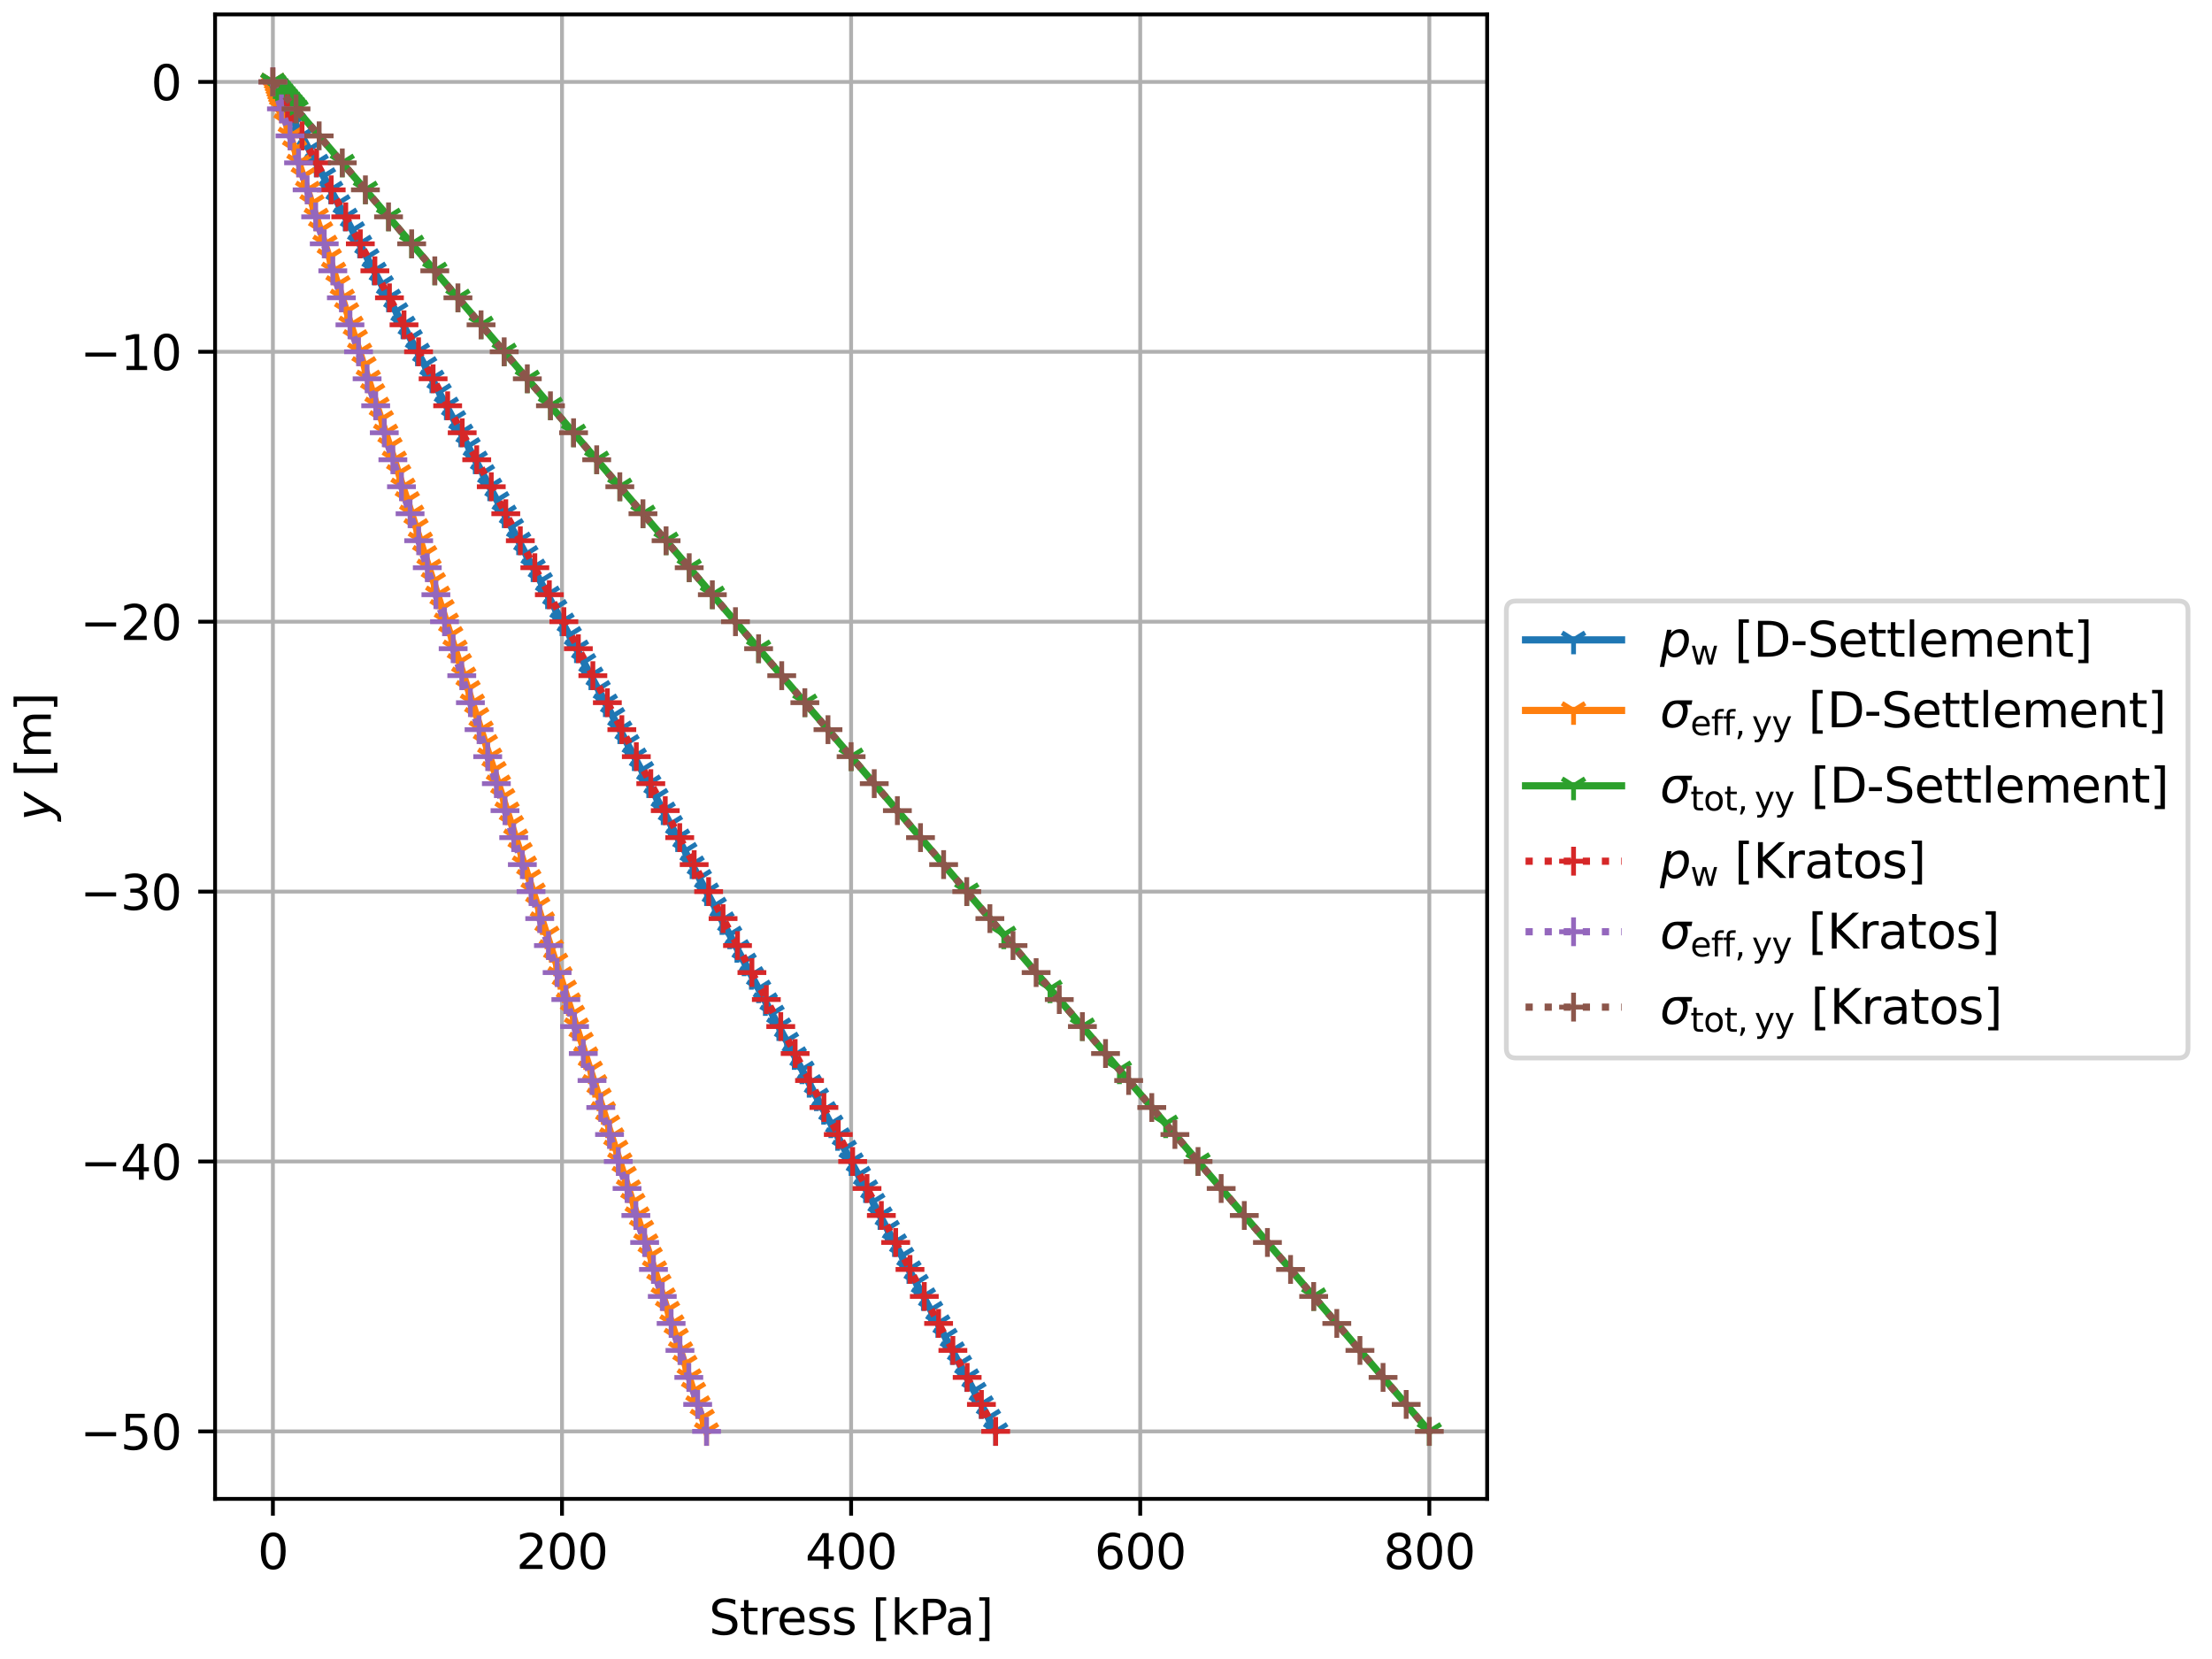 <?xml version="1.0" encoding="utf-8" standalone="no"?>
<!DOCTYPE svg PUBLIC "-//W3C//DTD SVG 1.1//EN"
  "http://www.w3.org/Graphics/SVG/1.1/DTD/svg11.dtd">
<svg xmlns:xlink="http://www.w3.org/1999/xlink" width="460.8pt" height="345.6pt" viewBox="0 0 460.8 345.6" xmlns="http://www.w3.org/2000/svg" version="1.1">
 <defs>
  <style type="text/css">*{stroke-linejoin: round; stroke-linecap: butt}</style>
 </defs>
 <g id="figure_1">
  <g id="patch_1">
   <path d="M 0 345.6 
L 460.8 345.6 
L 460.8 0 
L 0 0 
z
" style="fill: #ffffff"/>
  </g>
  <g id="axes_1">
   <g id="patch_2">
    <path d="M 44.805 312.244 
L 309.799 312.244 
L 309.799 3 
L 44.805 3 
z
" style="fill: #ffffff"/>
   </g>
   <g id="matplotlib.axis_1">
    <g id="xtick_1">
     <g id="line2d_1">
      <path d="M 56.85 312.244 
L 56.85 3 
" clip-path="url(#p5f79f46a38)" style="fill: none; stroke: #b0b0b0; stroke-width: 0.8; stroke-linecap: square"/>
     </g>
     <g id="line2d_2">
      <defs>
       <path id="m1dd4a030f1" d="M 0 0 
L 0 3.5 
" style="stroke: #000000; stroke-width: 0.8"/>
      </defs>
      <g>
       <use xlink:href="#m1dd4a030f1" x="56.85" y="312.244" style="stroke: #000000; stroke-width: 0.8"/>
      </g>
     </g>
     <g id="text_1">
      <!-- 0 -->
      <g transform="translate(53.669 326.842) scale(0.1 -0.1)">
       <defs>
        <path id="DejaVuSans-30" d="M 2034 4250 
Q 1547 4250 1301 3770 
Q 1056 3291 1056 2328 
Q 1056 1369 1301 889 
Q 1547 409 2034 409 
Q 2525 409 2770 889 
Q 3016 1369 3016 2328 
Q 3016 3291 2770 3770 
Q 2525 4250 2034 4250 
z
M 2034 4750 
Q 2819 4750 3233 4129 
Q 3647 3509 3647 2328 
Q 3647 1150 3233 529 
Q 2819 -91 2034 -91 
Q 1250 -91 836 529 
Q 422 1150 422 2328 
Q 422 3509 836 4129 
Q 1250 4750 2034 4750 
z
" transform="scale(0.016)"/>
       </defs>
       <use xlink:href="#DejaVuSans-30"/>
      </g>
     </g>
    </g>
    <g id="xtick_2">
     <g id="line2d_3">
      <path d="M 117.076 312.244 
L 117.076 3 
" clip-path="url(#p5f79f46a38)" style="fill: none; stroke: #b0b0b0; stroke-width: 0.8; stroke-linecap: square"/>
     </g>
     <g id="line2d_4">
      <g>
       <use xlink:href="#m1dd4a030f1" x="117.076" y="312.244" style="stroke: #000000; stroke-width: 0.8"/>
      </g>
     </g>
     <g id="text_2">
      <!-- 200 -->
      <g transform="translate(107.532 326.842) scale(0.1 -0.1)">
       <defs>
        <path id="DejaVuSans-32" d="M 1228 531 
L 3431 531 
L 3431 0 
L 469 0 
L 469 531 
Q 828 903 1448 1529 
Q 2069 2156 2228 2338 
Q 2531 2678 2651 2914 
Q 2772 3150 2772 3378 
Q 2772 3750 2511 3984 
Q 2250 4219 1831 4219 
Q 1534 4219 1204 4116 
Q 875 4013 500 3803 
L 500 4441 
Q 881 4594 1212 4672 
Q 1544 4750 1819 4750 
Q 2544 4750 2975 4387 
Q 3406 4025 3406 3419 
Q 3406 3131 3298 2873 
Q 3191 2616 2906 2266 
Q 2828 2175 2409 1742 
Q 1991 1309 1228 531 
z
" transform="scale(0.016)"/>
       </defs>
       <use xlink:href="#DejaVuSans-32"/>
       <use xlink:href="#DejaVuSans-30" transform="translate(63.623 0)"/>
       <use xlink:href="#DejaVuSans-30" transform="translate(127.246 0)"/>
      </g>
     </g>
    </g>
    <g id="xtick_3">
     <g id="line2d_5">
      <path d="M 177.302 312.244 
L 177.302 3 
" clip-path="url(#p5f79f46a38)" style="fill: none; stroke: #b0b0b0; stroke-width: 0.8; stroke-linecap: square"/>
     </g>
     <g id="line2d_6">
      <g>
       <use xlink:href="#m1dd4a030f1" x="177.302" y="312.244" style="stroke: #000000; stroke-width: 0.8"/>
      </g>
     </g>
     <g id="text_3">
      <!-- 400 -->
      <g transform="translate(167.758 326.842) scale(0.1 -0.1)">
       <defs>
        <path id="DejaVuSans-34" d="M 2419 4116 
L 825 1625 
L 2419 1625 
L 2419 4116 
z
M 2253 4666 
L 3047 4666 
L 3047 1625 
L 3713 1625 
L 3713 1100 
L 3047 1100 
L 3047 0 
L 2419 0 
L 2419 1100 
L 313 1100 
L 313 1709 
L 2253 4666 
z
" transform="scale(0.016)"/>
       </defs>
       <use xlink:href="#DejaVuSans-34"/>
       <use xlink:href="#DejaVuSans-30" transform="translate(63.623 0)"/>
       <use xlink:href="#DejaVuSans-30" transform="translate(127.246 0)"/>
      </g>
     </g>
    </g>
    <g id="xtick_4">
     <g id="line2d_7">
      <path d="M 237.528 312.244 
L 237.528 3 
" clip-path="url(#p5f79f46a38)" style="fill: none; stroke: #b0b0b0; stroke-width: 0.8; stroke-linecap: square"/>
     </g>
     <g id="line2d_8">
      <g>
       <use xlink:href="#m1dd4a030f1" x="237.528" y="312.244" style="stroke: #000000; stroke-width: 0.8"/>
      </g>
     </g>
     <g id="text_4">
      <!-- 600 -->
      <g transform="translate(227.984 326.842) scale(0.1 -0.1)">
       <defs>
        <path id="DejaVuSans-36" d="M 2113 2584 
Q 1688 2584 1439 2293 
Q 1191 2003 1191 1497 
Q 1191 994 1439 701 
Q 1688 409 2113 409 
Q 2538 409 2786 701 
Q 3034 994 3034 1497 
Q 3034 2003 2786 2293 
Q 2538 2584 2113 2584 
z
M 3366 4563 
L 3366 3988 
Q 3128 4100 2886 4159 
Q 2644 4219 2406 4219 
Q 1781 4219 1451 3797 
Q 1122 3375 1075 2522 
Q 1259 2794 1537 2939 
Q 1816 3084 2150 3084 
Q 2853 3084 3261 2657 
Q 3669 2231 3669 1497 
Q 3669 778 3244 343 
Q 2819 -91 2113 -91 
Q 1303 -91 875 529 
Q 447 1150 447 2328 
Q 447 3434 972 4092 
Q 1497 4750 2381 4750 
Q 2619 4750 2861 4703 
Q 3103 4656 3366 4563 
z
" transform="scale(0.016)"/>
       </defs>
       <use xlink:href="#DejaVuSans-36"/>
       <use xlink:href="#DejaVuSans-30" transform="translate(63.623 0)"/>
       <use xlink:href="#DejaVuSans-30" transform="translate(127.246 0)"/>
      </g>
     </g>
    </g>
    <g id="xtick_5">
     <g id="line2d_9">
      <path d="M 297.754 312.244 
L 297.754 3 
" clip-path="url(#p5f79f46a38)" style="fill: none; stroke: #b0b0b0; stroke-width: 0.8; stroke-linecap: square"/>
     </g>
     <g id="line2d_10">
      <g>
       <use xlink:href="#m1dd4a030f1" x="297.754" y="312.244" style="stroke: #000000; stroke-width: 0.8"/>
      </g>
     </g>
     <g id="text_5">
      <!-- 800 -->
      <g transform="translate(288.21 326.842) scale(0.1 -0.1)">
       <defs>
        <path id="DejaVuSans-38" d="M 2034 2216 
Q 1584 2216 1326 1975 
Q 1069 1734 1069 1313 
Q 1069 891 1326 650 
Q 1584 409 2034 409 
Q 2484 409 2743 651 
Q 3003 894 3003 1313 
Q 3003 1734 2745 1975 
Q 2488 2216 2034 2216 
z
M 1403 2484 
Q 997 2584 770 2862 
Q 544 3141 544 3541 
Q 544 4100 942 4425 
Q 1341 4750 2034 4750 
Q 2731 4750 3128 4425 
Q 3525 4100 3525 3541 
Q 3525 3141 3298 2862 
Q 3072 2584 2669 2484 
Q 3125 2378 3379 2068 
Q 3634 1759 3634 1313 
Q 3634 634 3220 271 
Q 2806 -91 2034 -91 
Q 1263 -91 848 271 
Q 434 634 434 1313 
Q 434 1759 690 2068 
Q 947 2378 1403 2484 
z
M 1172 3481 
Q 1172 3119 1398 2916 
Q 1625 2713 2034 2713 
Q 2441 2713 2670 2916 
Q 2900 3119 2900 3481 
Q 2900 3844 2670 4047 
Q 2441 4250 2034 4250 
Q 1625 4250 1398 4047 
Q 1172 3844 1172 3481 
z
" transform="scale(0.016)"/>
       </defs>
       <use xlink:href="#DejaVuSans-38"/>
       <use xlink:href="#DejaVuSans-30" transform="translate(63.623 0)"/>
       <use xlink:href="#DejaVuSans-30" transform="translate(127.246 0)"/>
      </g>
     </g>
    </g>
    <g id="text_6">
     <!-- Stress [kPa] -->
     <g transform="translate(147.699 340.52) scale(0.1 -0.1)">
      <defs>
       <path id="DejaVuSans-53" d="M 3425 4513 
L 3425 3897 
Q 3066 4069 2747 4153 
Q 2428 4238 2131 4238 
Q 1616 4238 1336 4038 
Q 1056 3838 1056 3469 
Q 1056 3159 1242 3001 
Q 1428 2844 1947 2747 
L 2328 2669 
Q 3034 2534 3370 2195 
Q 3706 1856 3706 1288 
Q 3706 609 3251 259 
Q 2797 -91 1919 -91 
Q 1588 -91 1214 -16 
Q 841 59 441 206 
L 441 856 
Q 825 641 1194 531 
Q 1563 422 1919 422 
Q 2459 422 2753 634 
Q 3047 847 3047 1241 
Q 3047 1584 2836 1778 
Q 2625 1972 2144 2069 
L 1759 2144 
Q 1053 2284 737 2584 
Q 422 2884 422 3419 
Q 422 4038 858 4394 
Q 1294 4750 2059 4750 
Q 2388 4750 2728 4690 
Q 3069 4631 3425 4513 
z
" transform="scale(0.016)"/>
       <path id="DejaVuSans-74" d="M 1172 4494 
L 1172 3500 
L 2356 3500 
L 2356 3053 
L 1172 3053 
L 1172 1153 
Q 1172 725 1289 603 
Q 1406 481 1766 481 
L 2356 481 
L 2356 0 
L 1766 0 
Q 1100 0 847 248 
Q 594 497 594 1153 
L 594 3053 
L 172 3053 
L 172 3500 
L 594 3500 
L 594 4494 
L 1172 4494 
z
" transform="scale(0.016)"/>
       <path id="DejaVuSans-72" d="M 2631 2963 
Q 2534 3019 2420 3045 
Q 2306 3072 2169 3072 
Q 1681 3072 1420 2755 
Q 1159 2438 1159 1844 
L 1159 0 
L 581 0 
L 581 3500 
L 1159 3500 
L 1159 2956 
Q 1341 3275 1631 3429 
Q 1922 3584 2338 3584 
Q 2397 3584 2469 3576 
Q 2541 3569 2628 3553 
L 2631 2963 
z
" transform="scale(0.016)"/>
       <path id="DejaVuSans-65" d="M 3597 1894 
L 3597 1613 
L 953 1613 
Q 991 1019 1311 708 
Q 1631 397 2203 397 
Q 2534 397 2845 478 
Q 3156 559 3463 722 
L 3463 178 
Q 3153 47 2828 -22 
Q 2503 -91 2169 -91 
Q 1331 -91 842 396 
Q 353 884 353 1716 
Q 353 2575 817 3079 
Q 1281 3584 2069 3584 
Q 2775 3584 3186 3129 
Q 3597 2675 3597 1894 
z
M 3022 2063 
Q 3016 2534 2758 2815 
Q 2500 3097 2075 3097 
Q 1594 3097 1305 2825 
Q 1016 2553 972 2059 
L 3022 2063 
z
" transform="scale(0.016)"/>
       <path id="DejaVuSans-73" d="M 2834 3397 
L 2834 2853 
Q 2591 2978 2328 3040 
Q 2066 3103 1784 3103 
Q 1356 3103 1142 2972 
Q 928 2841 928 2578 
Q 928 2378 1081 2264 
Q 1234 2150 1697 2047 
L 1894 2003 
Q 2506 1872 2764 1633 
Q 3022 1394 3022 966 
Q 3022 478 2636 193 
Q 2250 -91 1575 -91 
Q 1294 -91 989 -36 
Q 684 19 347 128 
L 347 722 
Q 666 556 975 473 
Q 1284 391 1588 391 
Q 1994 391 2212 530 
Q 2431 669 2431 922 
Q 2431 1156 2273 1281 
Q 2116 1406 1581 1522 
L 1381 1569 
Q 847 1681 609 1914 
Q 372 2147 372 2553 
Q 372 3047 722 3315 
Q 1072 3584 1716 3584 
Q 2034 3584 2315 3537 
Q 2597 3491 2834 3397 
z
" transform="scale(0.016)"/>
       <path id="DejaVuSans-20" transform="scale(0.016)"/>
       <path id="DejaVuSans-5b" d="M 550 4863 
L 1875 4863 
L 1875 4416 
L 1125 4416 
L 1125 -397 
L 1875 -397 
L 1875 -844 
L 550 -844 
L 550 4863 
z
" transform="scale(0.016)"/>
       <path id="DejaVuSans-6b" d="M 581 4863 
L 1159 4863 
L 1159 1991 
L 2875 3500 
L 3609 3500 
L 1753 1863 
L 3688 0 
L 2938 0 
L 1159 1709 
L 1159 0 
L 581 0 
L 581 4863 
z
" transform="scale(0.016)"/>
       <path id="DejaVuSans-50" d="M 1259 4147 
L 1259 2394 
L 2053 2394 
Q 2494 2394 2734 2622 
Q 2975 2850 2975 3272 
Q 2975 3691 2734 3919 
Q 2494 4147 2053 4147 
L 1259 4147 
z
M 628 4666 
L 2053 4666 
Q 2838 4666 3239 4311 
Q 3641 3956 3641 3272 
Q 3641 2581 3239 2228 
Q 2838 1875 2053 1875 
L 1259 1875 
L 1259 0 
L 628 0 
L 628 4666 
z
" transform="scale(0.016)"/>
       <path id="DejaVuSans-61" d="M 2194 1759 
Q 1497 1759 1228 1600 
Q 959 1441 959 1056 
Q 959 750 1161 570 
Q 1363 391 1709 391 
Q 2188 391 2477 730 
Q 2766 1069 2766 1631 
L 2766 1759 
L 2194 1759 
z
M 3341 1997 
L 3341 0 
L 2766 0 
L 2766 531 
Q 2569 213 2275 61 
Q 1981 -91 1556 -91 
Q 1019 -91 701 211 
Q 384 513 384 1019 
Q 384 1609 779 1909 
Q 1175 2209 1959 2209 
L 2766 2209 
L 2766 2266 
Q 2766 2663 2505 2880 
Q 2244 3097 1772 3097 
Q 1472 3097 1187 3025 
Q 903 2953 641 2809 
L 641 3341 
Q 956 3463 1253 3523 
Q 1550 3584 1831 3584 
Q 2591 3584 2966 3190 
Q 3341 2797 3341 1997 
z
" transform="scale(0.016)"/>
       <path id="DejaVuSans-5d" d="M 1947 4863 
L 1947 -844 
L 622 -844 
L 622 -397 
L 1369 -397 
L 1369 4416 
L 622 4416 
L 622 4863 
L 1947 4863 
z
" transform="scale(0.016)"/>
      </defs>
      <use xlink:href="#DejaVuSans-53"/>
      <use xlink:href="#DejaVuSans-74" transform="translate(63.477 0)"/>
      <use xlink:href="#DejaVuSans-72" transform="translate(102.686 0)"/>
      <use xlink:href="#DejaVuSans-65" transform="translate(141.549 0)"/>
      <use xlink:href="#DejaVuSans-73" transform="translate(203.072 0)"/>
      <use xlink:href="#DejaVuSans-73" transform="translate(255.172 0)"/>
      <use xlink:href="#DejaVuSans-20" transform="translate(307.271 0)"/>
      <use xlink:href="#DejaVuSans-5b" transform="translate(339.059 0)"/>
      <use xlink:href="#DejaVuSans-6b" transform="translate(378.072 0)"/>
      <use xlink:href="#DejaVuSans-50" transform="translate(435.982 0)"/>
      <use xlink:href="#DejaVuSans-61" transform="translate(491.785 0)"/>
      <use xlink:href="#DejaVuSans-5d" transform="translate(553.064 0)"/>
     </g>
    </g>
   </g>
   <g id="matplotlib.axis_2">
    <g id="ytick_1">
     <g id="line2d_11">
      <path d="M 44.805 298.187 
L 309.799 298.187 
" clip-path="url(#p5f79f46a38)" style="fill: none; stroke: #b0b0b0; stroke-width: 0.8; stroke-linecap: square"/>
     </g>
     <g id="line2d_12">
      <defs>
       <path id="m1f6633d765" d="M 0 0 
L -3.5 0 
" style="stroke: #000000; stroke-width: 0.8"/>
      </defs>
      <g>
       <use xlink:href="#m1f6633d765" x="44.805" y="298.187" style="stroke: #000000; stroke-width: 0.8"/>
      </g>
     </g>
     <g id="text_7">
      <!-- −50 -->
      <g transform="translate(16.7 301.986) scale(0.1 -0.1)">
       <defs>
        <path id="DejaVuSans-2212" d="M 678 2272 
L 4684 2272 
L 4684 1741 
L 678 1741 
L 678 2272 
z
" transform="scale(0.016)"/>
        <path id="DejaVuSans-35" d="M 691 4666 
L 3169 4666 
L 3169 4134 
L 1269 4134 
L 1269 2991 
Q 1406 3038 1543 3061 
Q 1681 3084 1819 3084 
Q 2600 3084 3056 2656 
Q 3513 2228 3513 1497 
Q 3513 744 3044 326 
Q 2575 -91 1722 -91 
Q 1428 -91 1123 -41 
Q 819 9 494 109 
L 494 744 
Q 775 591 1075 516 
Q 1375 441 1709 441 
Q 2250 441 2565 725 
Q 2881 1009 2881 1497 
Q 2881 1984 2565 2268 
Q 2250 2553 1709 2553 
Q 1456 2553 1204 2497 
Q 953 2441 691 2322 
L 691 4666 
z
" transform="scale(0.016)"/>
       </defs>
       <use xlink:href="#DejaVuSans-2212"/>
       <use xlink:href="#DejaVuSans-35" transform="translate(83.789 0)"/>
       <use xlink:href="#DejaVuSans-30" transform="translate(147.412 0)"/>
      </g>
     </g>
    </g>
    <g id="ytick_2">
     <g id="line2d_13">
      <path d="M 44.805 241.961 
L 309.799 241.961 
" clip-path="url(#p5f79f46a38)" style="fill: none; stroke: #b0b0b0; stroke-width: 0.8; stroke-linecap: square"/>
     </g>
     <g id="line2d_14">
      <g>
       <use xlink:href="#m1f6633d765" x="44.805" y="241.961" style="stroke: #000000; stroke-width: 0.8"/>
      </g>
     </g>
     <g id="text_8">
      <!-- −40 -->
      <g transform="translate(16.7 245.76) scale(0.1 -0.1)">
       <use xlink:href="#DejaVuSans-2212"/>
       <use xlink:href="#DejaVuSans-34" transform="translate(83.789 0)"/>
       <use xlink:href="#DejaVuSans-30" transform="translate(147.412 0)"/>
      </g>
     </g>
    </g>
    <g id="ytick_3">
     <g id="line2d_15">
      <path d="M 44.805 185.735 
L 309.799 185.735 
" clip-path="url(#p5f79f46a38)" style="fill: none; stroke: #b0b0b0; stroke-width: 0.8; stroke-linecap: square"/>
     </g>
     <g id="line2d_16">
      <g>
       <use xlink:href="#m1f6633d765" x="44.805" y="185.735" style="stroke: #000000; stroke-width: 0.8"/>
      </g>
     </g>
     <g id="text_9">
      <!-- −30 -->
      <g transform="translate(16.7 189.534) scale(0.1 -0.1)">
       <defs>
        <path id="DejaVuSans-33" d="M 2597 2516 
Q 3050 2419 3304 2112 
Q 3559 1806 3559 1356 
Q 3559 666 3084 287 
Q 2609 -91 1734 -91 
Q 1441 -91 1130 -33 
Q 819 25 488 141 
L 488 750 
Q 750 597 1062 519 
Q 1375 441 1716 441 
Q 2309 441 2620 675 
Q 2931 909 2931 1356 
Q 2931 1769 2642 2001 
Q 2353 2234 1838 2234 
L 1294 2234 
L 1294 2753 
L 1863 2753 
Q 2328 2753 2575 2939 
Q 2822 3125 2822 3475 
Q 2822 3834 2567 4026 
Q 2313 4219 1838 4219 
Q 1578 4219 1281 4162 
Q 984 4106 628 3988 
L 628 4550 
Q 988 4650 1302 4700 
Q 1616 4750 1894 4750 
Q 2613 4750 3031 4423 
Q 3450 4097 3450 3541 
Q 3450 3153 3228 2886 
Q 3006 2619 2597 2516 
z
" transform="scale(0.016)"/>
       </defs>
       <use xlink:href="#DejaVuSans-2212"/>
       <use xlink:href="#DejaVuSans-33" transform="translate(83.789 0)"/>
       <use xlink:href="#DejaVuSans-30" transform="translate(147.412 0)"/>
      </g>
     </g>
    </g>
    <g id="ytick_4">
     <g id="line2d_17">
      <path d="M 44.805 129.509 
L 309.799 129.509 
" clip-path="url(#p5f79f46a38)" style="fill: none; stroke: #b0b0b0; stroke-width: 0.8; stroke-linecap: square"/>
     </g>
     <g id="line2d_18">
      <g>
       <use xlink:href="#m1f6633d765" x="44.805" y="129.509" style="stroke: #000000; stroke-width: 0.8"/>
      </g>
     </g>
     <g id="text_10">
      <!-- −20 -->
      <g transform="translate(16.7 133.308) scale(0.1 -0.1)">
       <use xlink:href="#DejaVuSans-2212"/>
       <use xlink:href="#DejaVuSans-32" transform="translate(83.789 0)"/>
       <use xlink:href="#DejaVuSans-30" transform="translate(147.412 0)"/>
      </g>
     </g>
    </g>
    <g id="ytick_5">
     <g id="line2d_19">
      <path d="M 44.805 73.283 
L 309.799 73.283 
" clip-path="url(#p5f79f46a38)" style="fill: none; stroke: #b0b0b0; stroke-width: 0.8; stroke-linecap: square"/>
     </g>
     <g id="line2d_20">
      <g>
       <use xlink:href="#m1f6633d765" x="44.805" y="73.283" style="stroke: #000000; stroke-width: 0.8"/>
      </g>
     </g>
     <g id="text_11">
      <!-- −10 -->
      <g transform="translate(16.7 77.082) scale(0.1 -0.1)">
       <defs>
        <path id="DejaVuSans-31" d="M 794 531 
L 1825 531 
L 1825 4091 
L 703 3866 
L 703 4441 
L 1819 4666 
L 2450 4666 
L 2450 531 
L 3481 531 
L 3481 0 
L 794 0 
L 794 531 
z
" transform="scale(0.016)"/>
       </defs>
       <use xlink:href="#DejaVuSans-2212"/>
       <use xlink:href="#DejaVuSans-31" transform="translate(83.789 0)"/>
       <use xlink:href="#DejaVuSans-30" transform="translate(147.412 0)"/>
      </g>
     </g>
    </g>
    <g id="ytick_6">
     <g id="line2d_21">
      <path d="M 44.805 17.057 
L 309.799 17.057 
" clip-path="url(#p5f79f46a38)" style="fill: none; stroke: #b0b0b0; stroke-width: 0.8; stroke-linecap: square"/>
     </g>
     <g id="line2d_22">
      <g>
       <use xlink:href="#m1f6633d765" x="44.805" y="17.057" style="stroke: #000000; stroke-width: 0.8"/>
      </g>
     </g>
     <g id="text_12">
      <!-- 0 -->
      <g transform="translate(31.442 20.856) scale(0.1 -0.1)">
       <use xlink:href="#DejaVuSans-30"/>
      </g>
     </g>
    </g>
    <g id="text_13">
     <!-- $y$ [m] -->
     <g transform="translate(10.6 170.972) rotate(-90) scale(0.1 -0.1)">
      <defs>
       <path id="DejaVuSans-Oblique-79" d="M 1588 -325 
Q 1188 -997 936 -1164 
Q 684 -1331 294 -1331 
L -159 -1331 
L -63 -850 
L 269 -850 
Q 509 -850 678 -719 
Q 847 -588 1056 -206 
L 1234 128 
L 459 3500 
L 1069 3500 
L 1650 819 
L 3256 3500 
L 3859 3500 
L 1588 -325 
z
" transform="scale(0.016)"/>
       <path id="DejaVuSans-6d" d="M 3328 2828 
Q 3544 3216 3844 3400 
Q 4144 3584 4550 3584 
Q 5097 3584 5394 3201 
Q 5691 2819 5691 2113 
L 5691 0 
L 5113 0 
L 5113 2094 
Q 5113 2597 4934 2840 
Q 4756 3084 4391 3084 
Q 3944 3084 3684 2787 
Q 3425 2491 3425 1978 
L 3425 0 
L 2847 0 
L 2847 2094 
Q 2847 2600 2669 2842 
Q 2491 3084 2119 3084 
Q 1678 3084 1418 2786 
Q 1159 2488 1159 1978 
L 1159 0 
L 581 0 
L 581 3500 
L 1159 3500 
L 1159 2956 
Q 1356 3278 1631 3431 
Q 1906 3584 2284 3584 
Q 2666 3584 2933 3390 
Q 3200 3197 3328 2828 
z
" transform="scale(0.016)"/>
      </defs>
      <use xlink:href="#DejaVuSans-Oblique-79" transform="translate(0 0.016)"/>
      <use xlink:href="#DejaVuSans-20" transform="translate(59.18 0.016)"/>
      <use xlink:href="#DejaVuSans-5b" transform="translate(90.967 0.016)"/>
      <use xlink:href="#DejaVuSans-6d" transform="translate(129.98 0.016)"/>
      <use xlink:href="#DejaVuSans-5d" transform="translate(227.393 0.016)"/>
     </g>
    </g>
   </g>
   <g id="line2d_23">
    <path d="M 56.85 17.057 
L 57.151 17.619 
L 57.452 18.181 
L 57.754 18.744 
L 58.055 19.306 
L 58.356 19.868 
L 58.657 20.43 
L 58.958 20.993 
L 59.259 21.555 
L 59.56 22.117 
L 59.861 22.679 
L 61.367 25.491 
L 62.873 28.302 
L 64.378 31.113 
L 65.884 33.925 
L 67.39 36.736 
L 68.895 39.547 
L 70.401 42.358 
L 71.907 45.17 
L 73.412 47.981 
L 74.918 50.792 
L 76.424 53.604 
L 77.929 56.415 
L 79.435 59.226 
L 80.941 62.038 
L 82.446 64.849 
L 83.952 67.66 
L 85.457 70.471 
L 86.963 73.283 
L 88.469 76.094 
L 89.974 78.905 
L 91.48 81.717 
L 92.986 84.528 
L 94.491 87.339 
L 95.997 90.151 
L 97.503 92.962 
L 99.008 95.773 
L 100.514 98.585 
L 102.02 101.396 
L 103.525 104.207 
L 105.031 107.018 
L 106.537 109.83 
L 108.042 112.641 
L 109.548 115.452 
L 111.054 118.264 
L 112.559 121.075 
L 114.065 123.886 
L 115.57 126.698 
L 117.076 129.509 
L 118.582 132.32 
L 120.087 135.131 
L 121.593 137.943 
L 123.099 140.754 
L 124.604 143.565 
L 126.11 146.377 
L 127.616 149.188 
L 129.121 151.999 
L 130.627 154.811 
L 132.133 157.622 
L 133.638 160.433 
L 135.144 163.244 
L 136.65 166.056 
L 138.155 168.867 
L 139.661 171.678 
L 141.167 174.49 
L 142.672 177.301 
L 144.178 180.112 
L 145.683 182.924 
L 147.189 185.735 
L 148.794 188.715 
L 150.402 191.751 
L 152.007 194.731 
L 153.513 197.542 
L 155.018 200.354 
L 156.524 203.165 
L 158.03 205.976 
L 159.436 208.619 
L 160.839 211.205 
L 162.246 213.848 
L 163.851 216.828 
L 165.459 219.864 
L 167.064 222.844 
L 168.569 225.655 
L 170.075 228.467 
L 171.581 231.278 
L 173.086 234.089 
L 174.493 236.732 
L 175.896 239.318 
L 177.302 241.961 
L 178.808 244.772 
L 180.313 247.584 
L 181.819 250.395 
L 183.325 253.206 
L 184.83 256.017 
L 186.336 258.829 
L 187.842 261.64 
L 189.347 264.451 
L 190.853 267.263 
L 192.359 270.074 
L 193.864 272.885 
L 195.37 275.697 
L 196.876 278.508 
L 198.381 281.319 
L 199.887 284.13 
L 201.392 286.942 
L 202.898 289.753 
L 204.404 292.564 
L 205.909 295.376 
L 207.415 298.187 
" clip-path="url(#p5f79f46a38)" style="fill: none; stroke: #1f77b4; stroke-width: 1.5; stroke-linecap: square"/>
    <defs>
     <path id="mac02656ad2" d="M 0 0 
L 0 3 
M 0 0 
L 2.4 -1.5 
M 0 0 
L -2.4 -1.5 
" style="stroke: #1f77b4"/>
    </defs>
    <g clip-path="url(#p5f79f46a38)">
     <use xlink:href="#mac02656ad2" x="56.85" y="17.057" style="fill: #1f77b4; stroke: #1f77b4"/>
     <use xlink:href="#mac02656ad2" x="57.151" y="17.619" style="fill: #1f77b4; stroke: #1f77b4"/>
     <use xlink:href="#mac02656ad2" x="57.452" y="18.181" style="fill: #1f77b4; stroke: #1f77b4"/>
     <use xlink:href="#mac02656ad2" x="57.754" y="18.744" style="fill: #1f77b4; stroke: #1f77b4"/>
     <use xlink:href="#mac02656ad2" x="58.055" y="19.306" style="fill: #1f77b4; stroke: #1f77b4"/>
     <use xlink:href="#mac02656ad2" x="58.356" y="19.868" style="fill: #1f77b4; stroke: #1f77b4"/>
     <use xlink:href="#mac02656ad2" x="58.657" y="20.43" style="fill: #1f77b4; stroke: #1f77b4"/>
     <use xlink:href="#mac02656ad2" x="58.958" y="20.993" style="fill: #1f77b4; stroke: #1f77b4"/>
     <use xlink:href="#mac02656ad2" x="59.259" y="21.555" style="fill: #1f77b4; stroke: #1f77b4"/>
     <use xlink:href="#mac02656ad2" x="59.56" y="22.117" style="fill: #1f77b4; stroke: #1f77b4"/>
     <use xlink:href="#mac02656ad2" x="59.861" y="22.679" style="fill: #1f77b4; stroke: #1f77b4"/>
     <use xlink:href="#mac02656ad2" x="61.367" y="25.491" style="fill: #1f77b4; stroke: #1f77b4"/>
     <use xlink:href="#mac02656ad2" x="62.873" y="28.302" style="fill: #1f77b4; stroke: #1f77b4"/>
     <use xlink:href="#mac02656ad2" x="64.378" y="31.113" style="fill: #1f77b4; stroke: #1f77b4"/>
     <use xlink:href="#mac02656ad2" x="65.884" y="33.925" style="fill: #1f77b4; stroke: #1f77b4"/>
     <use xlink:href="#mac02656ad2" x="67.39" y="36.736" style="fill: #1f77b4; stroke: #1f77b4"/>
     <use xlink:href="#mac02656ad2" x="68.895" y="39.547" style="fill: #1f77b4; stroke: #1f77b4"/>
     <use xlink:href="#mac02656ad2" x="70.401" y="42.358" style="fill: #1f77b4; stroke: #1f77b4"/>
     <use xlink:href="#mac02656ad2" x="71.907" y="45.17" style="fill: #1f77b4; stroke: #1f77b4"/>
     <use xlink:href="#mac02656ad2" x="73.412" y="47.981" style="fill: #1f77b4; stroke: #1f77b4"/>
     <use xlink:href="#mac02656ad2" x="74.918" y="50.792" style="fill: #1f77b4; stroke: #1f77b4"/>
     <use xlink:href="#mac02656ad2" x="76.424" y="53.604" style="fill: #1f77b4; stroke: #1f77b4"/>
     <use xlink:href="#mac02656ad2" x="77.929" y="56.415" style="fill: #1f77b4; stroke: #1f77b4"/>
     <use xlink:href="#mac02656ad2" x="79.435" y="59.226" style="fill: #1f77b4; stroke: #1f77b4"/>
     <use xlink:href="#mac02656ad2" x="80.941" y="62.038" style="fill: #1f77b4; stroke: #1f77b4"/>
     <use xlink:href="#mac02656ad2" x="82.446" y="64.849" style="fill: #1f77b4; stroke: #1f77b4"/>
     <use xlink:href="#mac02656ad2" x="83.952" y="67.66" style="fill: #1f77b4; stroke: #1f77b4"/>
     <use xlink:href="#mac02656ad2" x="85.457" y="70.471" style="fill: #1f77b4; stroke: #1f77b4"/>
     <use xlink:href="#mac02656ad2" x="86.963" y="73.283" style="fill: #1f77b4; stroke: #1f77b4"/>
     <use xlink:href="#mac02656ad2" x="88.469" y="76.094" style="fill: #1f77b4; stroke: #1f77b4"/>
     <use xlink:href="#mac02656ad2" x="89.974" y="78.905" style="fill: #1f77b4; stroke: #1f77b4"/>
     <use xlink:href="#mac02656ad2" x="91.48" y="81.717" style="fill: #1f77b4; stroke: #1f77b4"/>
     <use xlink:href="#mac02656ad2" x="92.986" y="84.528" style="fill: #1f77b4; stroke: #1f77b4"/>
     <use xlink:href="#mac02656ad2" x="94.491" y="87.339" style="fill: #1f77b4; stroke: #1f77b4"/>
     <use xlink:href="#mac02656ad2" x="95.997" y="90.151" style="fill: #1f77b4; stroke: #1f77b4"/>
     <use xlink:href="#mac02656ad2" x="97.503" y="92.962" style="fill: #1f77b4; stroke: #1f77b4"/>
     <use xlink:href="#mac02656ad2" x="99.008" y="95.773" style="fill: #1f77b4; stroke: #1f77b4"/>
     <use xlink:href="#mac02656ad2" x="100.514" y="98.585" style="fill: #1f77b4; stroke: #1f77b4"/>
     <use xlink:href="#mac02656ad2" x="102.02" y="101.396" style="fill: #1f77b4; stroke: #1f77b4"/>
     <use xlink:href="#mac02656ad2" x="103.525" y="104.207" style="fill: #1f77b4; stroke: #1f77b4"/>
     <use xlink:href="#mac02656ad2" x="105.031" y="107.018" style="fill: #1f77b4; stroke: #1f77b4"/>
     <use xlink:href="#mac02656ad2" x="106.537" y="109.83" style="fill: #1f77b4; stroke: #1f77b4"/>
     <use xlink:href="#mac02656ad2" x="108.042" y="112.641" style="fill: #1f77b4; stroke: #1f77b4"/>
     <use xlink:href="#mac02656ad2" x="109.548" y="115.452" style="fill: #1f77b4; stroke: #1f77b4"/>
     <use xlink:href="#mac02656ad2" x="111.054" y="118.264" style="fill: #1f77b4; stroke: #1f77b4"/>
     <use xlink:href="#mac02656ad2" x="112.559" y="121.075" style="fill: #1f77b4; stroke: #1f77b4"/>
     <use xlink:href="#mac02656ad2" x="114.065" y="123.886" style="fill: #1f77b4; stroke: #1f77b4"/>
     <use xlink:href="#mac02656ad2" x="115.57" y="126.698" style="fill: #1f77b4; stroke: #1f77b4"/>
     <use xlink:href="#mac02656ad2" x="117.076" y="129.509" style="fill: #1f77b4; stroke: #1f77b4"/>
     <use xlink:href="#mac02656ad2" x="118.582" y="132.32" style="fill: #1f77b4; stroke: #1f77b4"/>
     <use xlink:href="#mac02656ad2" x="120.087" y="135.131" style="fill: #1f77b4; stroke: #1f77b4"/>
     <use xlink:href="#mac02656ad2" x="121.593" y="137.943" style="fill: #1f77b4; stroke: #1f77b4"/>
     <use xlink:href="#mac02656ad2" x="123.099" y="140.754" style="fill: #1f77b4; stroke: #1f77b4"/>
     <use xlink:href="#mac02656ad2" x="124.604" y="143.565" style="fill: #1f77b4; stroke: #1f77b4"/>
     <use xlink:href="#mac02656ad2" x="126.11" y="146.377" style="fill: #1f77b4; stroke: #1f77b4"/>
     <use xlink:href="#mac02656ad2" x="127.616" y="149.188" style="fill: #1f77b4; stroke: #1f77b4"/>
     <use xlink:href="#mac02656ad2" x="129.121" y="151.999" style="fill: #1f77b4; stroke: #1f77b4"/>
     <use xlink:href="#mac02656ad2" x="130.627" y="154.811" style="fill: #1f77b4; stroke: #1f77b4"/>
     <use xlink:href="#mac02656ad2" x="132.133" y="157.622" style="fill: #1f77b4; stroke: #1f77b4"/>
     <use xlink:href="#mac02656ad2" x="133.638" y="160.433" style="fill: #1f77b4; stroke: #1f77b4"/>
     <use xlink:href="#mac02656ad2" x="135.144" y="163.244" style="fill: #1f77b4; stroke: #1f77b4"/>
     <use xlink:href="#mac02656ad2" x="136.65" y="166.056" style="fill: #1f77b4; stroke: #1f77b4"/>
     <use xlink:href="#mac02656ad2" x="138.155" y="168.867" style="fill: #1f77b4; stroke: #1f77b4"/>
     <use xlink:href="#mac02656ad2" x="139.661" y="171.678" style="fill: #1f77b4; stroke: #1f77b4"/>
     <use xlink:href="#mac02656ad2" x="141.167" y="174.49" style="fill: #1f77b4; stroke: #1f77b4"/>
     <use xlink:href="#mac02656ad2" x="142.672" y="177.301" style="fill: #1f77b4; stroke: #1f77b4"/>
     <use xlink:href="#mac02656ad2" x="144.178" y="180.112" style="fill: #1f77b4; stroke: #1f77b4"/>
     <use xlink:href="#mac02656ad2" x="145.683" y="182.924" style="fill: #1f77b4; stroke: #1f77b4"/>
     <use xlink:href="#mac02656ad2" x="147.189" y="185.735" style="fill: #1f77b4; stroke: #1f77b4"/>
     <use xlink:href="#mac02656ad2" x="148.794" y="188.715" style="fill: #1f77b4; stroke: #1f77b4"/>
     <use xlink:href="#mac02656ad2" x="150.402" y="191.751" style="fill: #1f77b4; stroke: #1f77b4"/>
     <use xlink:href="#mac02656ad2" x="152.007" y="194.731" style="fill: #1f77b4; stroke: #1f77b4"/>
     <use xlink:href="#mac02656ad2" x="153.513" y="197.542" style="fill: #1f77b4; stroke: #1f77b4"/>
     <use xlink:href="#mac02656ad2" x="155.018" y="200.354" style="fill: #1f77b4; stroke: #1f77b4"/>
     <use xlink:href="#mac02656ad2" x="156.524" y="203.165" style="fill: #1f77b4; stroke: #1f77b4"/>
     <use xlink:href="#mac02656ad2" x="158.03" y="205.976" style="fill: #1f77b4; stroke: #1f77b4"/>
     <use xlink:href="#mac02656ad2" x="159.436" y="208.619" style="fill: #1f77b4; stroke: #1f77b4"/>
     <use xlink:href="#mac02656ad2" x="160.839" y="211.205" style="fill: #1f77b4; stroke: #1f77b4"/>
     <use xlink:href="#mac02656ad2" x="162.246" y="213.848" style="fill: #1f77b4; stroke: #1f77b4"/>
     <use xlink:href="#mac02656ad2" x="163.851" y="216.828" style="fill: #1f77b4; stroke: #1f77b4"/>
     <use xlink:href="#mac02656ad2" x="165.459" y="219.864" style="fill: #1f77b4; stroke: #1f77b4"/>
     <use xlink:href="#mac02656ad2" x="167.064" y="222.844" style="fill: #1f77b4; stroke: #1f77b4"/>
     <use xlink:href="#mac02656ad2" x="168.569" y="225.655" style="fill: #1f77b4; stroke: #1f77b4"/>
     <use xlink:href="#mac02656ad2" x="170.075" y="228.467" style="fill: #1f77b4; stroke: #1f77b4"/>
     <use xlink:href="#mac02656ad2" x="171.581" y="231.278" style="fill: #1f77b4; stroke: #1f77b4"/>
     <use xlink:href="#mac02656ad2" x="173.086" y="234.089" style="fill: #1f77b4; stroke: #1f77b4"/>
     <use xlink:href="#mac02656ad2" x="174.493" y="236.732" style="fill: #1f77b4; stroke: #1f77b4"/>
     <use xlink:href="#mac02656ad2" x="175.896" y="239.318" style="fill: #1f77b4; stroke: #1f77b4"/>
     <use xlink:href="#mac02656ad2" x="177.302" y="241.961" style="fill: #1f77b4; stroke: #1f77b4"/>
     <use xlink:href="#mac02656ad2" x="178.808" y="244.772" style="fill: #1f77b4; stroke: #1f77b4"/>
     <use xlink:href="#mac02656ad2" x="180.313" y="247.584" style="fill: #1f77b4; stroke: #1f77b4"/>
     <use xlink:href="#mac02656ad2" x="181.819" y="250.395" style="fill: #1f77b4; stroke: #1f77b4"/>
     <use xlink:href="#mac02656ad2" x="183.325" y="253.206" style="fill: #1f77b4; stroke: #1f77b4"/>
     <use xlink:href="#mac02656ad2" x="184.83" y="256.017" style="fill: #1f77b4; stroke: #1f77b4"/>
     <use xlink:href="#mac02656ad2" x="186.336" y="258.829" style="fill: #1f77b4; stroke: #1f77b4"/>
     <use xlink:href="#mac02656ad2" x="187.842" y="261.64" style="fill: #1f77b4; stroke: #1f77b4"/>
     <use xlink:href="#mac02656ad2" x="189.347" y="264.451" style="fill: #1f77b4; stroke: #1f77b4"/>
     <use xlink:href="#mac02656ad2" x="190.853" y="267.263" style="fill: #1f77b4; stroke: #1f77b4"/>
     <use xlink:href="#mac02656ad2" x="192.359" y="270.074" style="fill: #1f77b4; stroke: #1f77b4"/>
     <use xlink:href="#mac02656ad2" x="193.864" y="272.885" style="fill: #1f77b4; stroke: #1f77b4"/>
     <use xlink:href="#mac02656ad2" x="195.37" y="275.697" style="fill: #1f77b4; stroke: #1f77b4"/>
     <use xlink:href="#mac02656ad2" x="196.876" y="278.508" style="fill: #1f77b4; stroke: #1f77b4"/>
     <use xlink:href="#mac02656ad2" x="198.381" y="281.319" style="fill: #1f77b4; stroke: #1f77b4"/>
     <use xlink:href="#mac02656ad2" x="199.887" y="284.13" style="fill: #1f77b4; stroke: #1f77b4"/>
     <use xlink:href="#mac02656ad2" x="201.392" y="286.942" style="fill: #1f77b4; stroke: #1f77b4"/>
     <use xlink:href="#mac02656ad2" x="202.898" y="289.753" style="fill: #1f77b4; stroke: #1f77b4"/>
     <use xlink:href="#mac02656ad2" x="204.404" y="292.564" style="fill: #1f77b4; stroke: #1f77b4"/>
     <use xlink:href="#mac02656ad2" x="205.909" y="295.376" style="fill: #1f77b4; stroke: #1f77b4"/>
     <use xlink:href="#mac02656ad2" x="207.415" y="298.187" style="fill: #1f77b4; stroke: #1f77b4"/>
    </g>
   </g>
   <g id="line2d_24">
    <path d="M 56.85 17.057 
L 57.031 17.619 
L 57.211 18.181 
L 57.392 18.744 
L 57.573 19.306 
L 57.754 19.868 
L 57.934 20.43 
L 58.115 20.993 
L 58.296 21.555 
L 58.476 22.117 
L 58.657 22.679 
L 59.56 25.491 
L 60.464 28.302 
L 61.367 31.113 
L 62.27 33.925 
L 63.174 36.736 
L 64.077 39.547 
L 64.981 42.358 
L 65.884 45.17 
L 66.787 47.981 
L 67.691 50.792 
L 68.594 53.604 
L 69.498 56.415 
L 70.401 59.226 
L 71.304 62.038 
L 72.208 64.849 
L 73.111 67.66 
L 74.015 70.471 
L 74.918 73.283 
L 75.821 76.094 
L 76.725 78.905 
L 77.628 81.717 
L 78.531 84.528 
L 79.435 87.339 
L 80.338 90.151 
L 81.242 92.962 
L 82.145 95.773 
L 83.048 98.585 
L 83.952 101.396 
L 84.855 104.207 
L 85.759 107.018 
L 86.662 109.83 
L 87.565 112.641 
L 88.469 115.452 
L 89.372 118.264 
L 90.276 121.075 
L 91.179 123.886 
L 92.082 126.698 
L 92.986 129.509 
L 93.889 132.32 
L 94.792 135.131 
L 95.696 137.943 
L 96.599 140.754 
L 97.503 143.565 
L 98.406 146.377 
L 99.309 149.188 
L 100.213 151.999 
L 101.116 154.811 
L 102.02 157.622 
L 102.923 160.433 
L 103.826 163.244 
L 104.73 166.056 
L 105.633 168.867 
L 106.537 171.678 
L 107.44 174.49 
L 108.343 177.301 
L 109.247 180.112 
L 110.15 182.924 
L 111.054 185.735 
L 112.017 188.715 
L 112.981 191.751 
L 113.944 194.731 
L 114.848 197.542 
L 115.751 200.354 
L 116.655 203.165 
L 117.558 205.976 
L 118.401 208.619 
L 119.244 211.205 
L 120.087 213.848 
L 121.051 216.828 
L 122.015 219.864 
L 122.978 222.844 
L 123.882 225.655 
L 124.785 228.467 
L 125.688 231.278 
L 126.592 234.089 
L 127.435 236.732 
L 128.278 239.318 
L 129.121 241.961 
L 130.025 244.772 
L 130.928 247.584 
L 131.831 250.395 
L 132.735 253.206 
L 133.638 256.017 
L 134.542 258.829 
L 135.445 261.64 
L 136.348 264.451 
L 137.252 267.263 
L 138.155 270.074 
L 139.059 272.885 
L 139.962 275.697 
L 140.865 278.508 
L 141.769 281.319 
L 142.672 284.13 
L 143.576 286.942 
L 144.479 289.753 
L 145.382 292.564 
L 146.286 295.376 
L 147.189 298.187 
" clip-path="url(#p5f79f46a38)" style="fill: none; stroke: #ff7f0e; stroke-width: 1.5; stroke-linecap: square"/>
    <defs>
     <path id="m62e3e65b93" d="M 0 0 
L 0 3 
M 0 0 
L 2.4 -1.5 
M 0 0 
L -2.4 -1.5 
" style="stroke: #ff7f0e"/>
    </defs>
    <g clip-path="url(#p5f79f46a38)">
     <use xlink:href="#m62e3e65b93" x="56.85" y="17.057" style="fill: #ff7f0e; stroke: #ff7f0e"/>
     <use xlink:href="#m62e3e65b93" x="57.031" y="17.619" style="fill: #ff7f0e; stroke: #ff7f0e"/>
     <use xlink:href="#m62e3e65b93" x="57.211" y="18.181" style="fill: #ff7f0e; stroke: #ff7f0e"/>
     <use xlink:href="#m62e3e65b93" x="57.392" y="18.744" style="fill: #ff7f0e; stroke: #ff7f0e"/>
     <use xlink:href="#m62e3e65b93" x="57.573" y="19.306" style="fill: #ff7f0e; stroke: #ff7f0e"/>
     <use xlink:href="#m62e3e65b93" x="57.754" y="19.868" style="fill: #ff7f0e; stroke: #ff7f0e"/>
     <use xlink:href="#m62e3e65b93" x="57.934" y="20.43" style="fill: #ff7f0e; stroke: #ff7f0e"/>
     <use xlink:href="#m62e3e65b93" x="58.115" y="20.993" style="fill: #ff7f0e; stroke: #ff7f0e"/>
     <use xlink:href="#m62e3e65b93" x="58.296" y="21.555" style="fill: #ff7f0e; stroke: #ff7f0e"/>
     <use xlink:href="#m62e3e65b93" x="58.476" y="22.117" style="fill: #ff7f0e; stroke: #ff7f0e"/>
     <use xlink:href="#m62e3e65b93" x="58.657" y="22.679" style="fill: #ff7f0e; stroke: #ff7f0e"/>
     <use xlink:href="#m62e3e65b93" x="59.56" y="25.491" style="fill: #ff7f0e; stroke: #ff7f0e"/>
     <use xlink:href="#m62e3e65b93" x="60.464" y="28.302" style="fill: #ff7f0e; stroke: #ff7f0e"/>
     <use xlink:href="#m62e3e65b93" x="61.367" y="31.113" style="fill: #ff7f0e; stroke: #ff7f0e"/>
     <use xlink:href="#m62e3e65b93" x="62.27" y="33.925" style="fill: #ff7f0e; stroke: #ff7f0e"/>
     <use xlink:href="#m62e3e65b93" x="63.174" y="36.736" style="fill: #ff7f0e; stroke: #ff7f0e"/>
     <use xlink:href="#m62e3e65b93" x="64.077" y="39.547" style="fill: #ff7f0e; stroke: #ff7f0e"/>
     <use xlink:href="#m62e3e65b93" x="64.981" y="42.358" style="fill: #ff7f0e; stroke: #ff7f0e"/>
     <use xlink:href="#m62e3e65b93" x="65.884" y="45.17" style="fill: #ff7f0e; stroke: #ff7f0e"/>
     <use xlink:href="#m62e3e65b93" x="66.787" y="47.981" style="fill: #ff7f0e; stroke: #ff7f0e"/>
     <use xlink:href="#m62e3e65b93" x="67.691" y="50.792" style="fill: #ff7f0e; stroke: #ff7f0e"/>
     <use xlink:href="#m62e3e65b93" x="68.594" y="53.604" style="fill: #ff7f0e; stroke: #ff7f0e"/>
     <use xlink:href="#m62e3e65b93" x="69.498" y="56.415" style="fill: #ff7f0e; stroke: #ff7f0e"/>
     <use xlink:href="#m62e3e65b93" x="70.401" y="59.226" style="fill: #ff7f0e; stroke: #ff7f0e"/>
     <use xlink:href="#m62e3e65b93" x="71.304" y="62.038" style="fill: #ff7f0e; stroke: #ff7f0e"/>
     <use xlink:href="#m62e3e65b93" x="72.208" y="64.849" style="fill: #ff7f0e; stroke: #ff7f0e"/>
     <use xlink:href="#m62e3e65b93" x="73.111" y="67.66" style="fill: #ff7f0e; stroke: #ff7f0e"/>
     <use xlink:href="#m62e3e65b93" x="74.015" y="70.471" style="fill: #ff7f0e; stroke: #ff7f0e"/>
     <use xlink:href="#m62e3e65b93" x="74.918" y="73.283" style="fill: #ff7f0e; stroke: #ff7f0e"/>
     <use xlink:href="#m62e3e65b93" x="75.821" y="76.094" style="fill: #ff7f0e; stroke: #ff7f0e"/>
     <use xlink:href="#m62e3e65b93" x="76.725" y="78.905" style="fill: #ff7f0e; stroke: #ff7f0e"/>
     <use xlink:href="#m62e3e65b93" x="77.628" y="81.717" style="fill: #ff7f0e; stroke: #ff7f0e"/>
     <use xlink:href="#m62e3e65b93" x="78.531" y="84.528" style="fill: #ff7f0e; stroke: #ff7f0e"/>
     <use xlink:href="#m62e3e65b93" x="79.435" y="87.339" style="fill: #ff7f0e; stroke: #ff7f0e"/>
     <use xlink:href="#m62e3e65b93" x="80.338" y="90.151" style="fill: #ff7f0e; stroke: #ff7f0e"/>
     <use xlink:href="#m62e3e65b93" x="81.242" y="92.962" style="fill: #ff7f0e; stroke: #ff7f0e"/>
     <use xlink:href="#m62e3e65b93" x="82.145" y="95.773" style="fill: #ff7f0e; stroke: #ff7f0e"/>
     <use xlink:href="#m62e3e65b93" x="83.048" y="98.585" style="fill: #ff7f0e; stroke: #ff7f0e"/>
     <use xlink:href="#m62e3e65b93" x="83.952" y="101.396" style="fill: #ff7f0e; stroke: #ff7f0e"/>
     <use xlink:href="#m62e3e65b93" x="84.855" y="104.207" style="fill: #ff7f0e; stroke: #ff7f0e"/>
     <use xlink:href="#m62e3e65b93" x="85.759" y="107.018" style="fill: #ff7f0e; stroke: #ff7f0e"/>
     <use xlink:href="#m62e3e65b93" x="86.662" y="109.83" style="fill: #ff7f0e; stroke: #ff7f0e"/>
     <use xlink:href="#m62e3e65b93" x="87.565" y="112.641" style="fill: #ff7f0e; stroke: #ff7f0e"/>
     <use xlink:href="#m62e3e65b93" x="88.469" y="115.452" style="fill: #ff7f0e; stroke: #ff7f0e"/>
     <use xlink:href="#m62e3e65b93" x="89.372" y="118.264" style="fill: #ff7f0e; stroke: #ff7f0e"/>
     <use xlink:href="#m62e3e65b93" x="90.276" y="121.075" style="fill: #ff7f0e; stroke: #ff7f0e"/>
     <use xlink:href="#m62e3e65b93" x="91.179" y="123.886" style="fill: #ff7f0e; stroke: #ff7f0e"/>
     <use xlink:href="#m62e3e65b93" x="92.082" y="126.698" style="fill: #ff7f0e; stroke: #ff7f0e"/>
     <use xlink:href="#m62e3e65b93" x="92.986" y="129.509" style="fill: #ff7f0e; stroke: #ff7f0e"/>
     <use xlink:href="#m62e3e65b93" x="93.889" y="132.32" style="fill: #ff7f0e; stroke: #ff7f0e"/>
     <use xlink:href="#m62e3e65b93" x="94.792" y="135.131" style="fill: #ff7f0e; stroke: #ff7f0e"/>
     <use xlink:href="#m62e3e65b93" x="95.696" y="137.943" style="fill: #ff7f0e; stroke: #ff7f0e"/>
     <use xlink:href="#m62e3e65b93" x="96.599" y="140.754" style="fill: #ff7f0e; stroke: #ff7f0e"/>
     <use xlink:href="#m62e3e65b93" x="97.503" y="143.565" style="fill: #ff7f0e; stroke: #ff7f0e"/>
     <use xlink:href="#m62e3e65b93" x="98.406" y="146.377" style="fill: #ff7f0e; stroke: #ff7f0e"/>
     <use xlink:href="#m62e3e65b93" x="99.309" y="149.188" style="fill: #ff7f0e; stroke: #ff7f0e"/>
     <use xlink:href="#m62e3e65b93" x="100.213" y="151.999" style="fill: #ff7f0e; stroke: #ff7f0e"/>
     <use xlink:href="#m62e3e65b93" x="101.116" y="154.811" style="fill: #ff7f0e; stroke: #ff7f0e"/>
     <use xlink:href="#m62e3e65b93" x="102.02" y="157.622" style="fill: #ff7f0e; stroke: #ff7f0e"/>
     <use xlink:href="#m62e3e65b93" x="102.923" y="160.433" style="fill: #ff7f0e; stroke: #ff7f0e"/>
     <use xlink:href="#m62e3e65b93" x="103.826" y="163.244" style="fill: #ff7f0e; stroke: #ff7f0e"/>
     <use xlink:href="#m62e3e65b93" x="104.73" y="166.056" style="fill: #ff7f0e; stroke: #ff7f0e"/>
     <use xlink:href="#m62e3e65b93" x="105.633" y="168.867" style="fill: #ff7f0e; stroke: #ff7f0e"/>
     <use xlink:href="#m62e3e65b93" x="106.537" y="171.678" style="fill: #ff7f0e; stroke: #ff7f0e"/>
     <use xlink:href="#m62e3e65b93" x="107.44" y="174.49" style="fill: #ff7f0e; stroke: #ff7f0e"/>
     <use xlink:href="#m62e3e65b93" x="108.343" y="177.301" style="fill: #ff7f0e; stroke: #ff7f0e"/>
     <use xlink:href="#m62e3e65b93" x="109.247" y="180.112" style="fill: #ff7f0e; stroke: #ff7f0e"/>
     <use xlink:href="#m62e3e65b93" x="110.15" y="182.924" style="fill: #ff7f0e; stroke: #ff7f0e"/>
     <use xlink:href="#m62e3e65b93" x="111.054" y="185.735" style="fill: #ff7f0e; stroke: #ff7f0e"/>
     <use xlink:href="#m62e3e65b93" x="112.017" y="188.715" style="fill: #ff7f0e; stroke: #ff7f0e"/>
     <use xlink:href="#m62e3e65b93" x="112.981" y="191.751" style="fill: #ff7f0e; stroke: #ff7f0e"/>
     <use xlink:href="#m62e3e65b93" x="113.944" y="194.731" style="fill: #ff7f0e; stroke: #ff7f0e"/>
     <use xlink:href="#m62e3e65b93" x="114.848" y="197.542" style="fill: #ff7f0e; stroke: #ff7f0e"/>
     <use xlink:href="#m62e3e65b93" x="115.751" y="200.354" style="fill: #ff7f0e; stroke: #ff7f0e"/>
     <use xlink:href="#m62e3e65b93" x="116.655" y="203.165" style="fill: #ff7f0e; stroke: #ff7f0e"/>
     <use xlink:href="#m62e3e65b93" x="117.558" y="205.976" style="fill: #ff7f0e; stroke: #ff7f0e"/>
     <use xlink:href="#m62e3e65b93" x="118.401" y="208.619" style="fill: #ff7f0e; stroke: #ff7f0e"/>
     <use xlink:href="#m62e3e65b93" x="119.244" y="211.205" style="fill: #ff7f0e; stroke: #ff7f0e"/>
     <use xlink:href="#m62e3e65b93" x="120.087" y="213.848" style="fill: #ff7f0e; stroke: #ff7f0e"/>
     <use xlink:href="#m62e3e65b93" x="121.051" y="216.828" style="fill: #ff7f0e; stroke: #ff7f0e"/>
     <use xlink:href="#m62e3e65b93" x="122.015" y="219.864" style="fill: #ff7f0e; stroke: #ff7f0e"/>
     <use xlink:href="#m62e3e65b93" x="122.978" y="222.844" style="fill: #ff7f0e; stroke: #ff7f0e"/>
     <use xlink:href="#m62e3e65b93" x="123.882" y="225.655" style="fill: #ff7f0e; stroke: #ff7f0e"/>
     <use xlink:href="#m62e3e65b93" x="124.785" y="228.467" style="fill: #ff7f0e; stroke: #ff7f0e"/>
     <use xlink:href="#m62e3e65b93" x="125.688" y="231.278" style="fill: #ff7f0e; stroke: #ff7f0e"/>
     <use xlink:href="#m62e3e65b93" x="126.592" y="234.089" style="fill: #ff7f0e; stroke: #ff7f0e"/>
     <use xlink:href="#m62e3e65b93" x="127.435" y="236.732" style="fill: #ff7f0e; stroke: #ff7f0e"/>
     <use xlink:href="#m62e3e65b93" x="128.278" y="239.318" style="fill: #ff7f0e; stroke: #ff7f0e"/>
     <use xlink:href="#m62e3e65b93" x="129.121" y="241.961" style="fill: #ff7f0e; stroke: #ff7f0e"/>
     <use xlink:href="#m62e3e65b93" x="130.025" y="244.772" style="fill: #ff7f0e; stroke: #ff7f0e"/>
     <use xlink:href="#m62e3e65b93" x="130.928" y="247.584" style="fill: #ff7f0e; stroke: #ff7f0e"/>
     <use xlink:href="#m62e3e65b93" x="131.831" y="250.395" style="fill: #ff7f0e; stroke: #ff7f0e"/>
     <use xlink:href="#m62e3e65b93" x="132.735" y="253.206" style="fill: #ff7f0e; stroke: #ff7f0e"/>
     <use xlink:href="#m62e3e65b93" x="133.638" y="256.017" style="fill: #ff7f0e; stroke: #ff7f0e"/>
     <use xlink:href="#m62e3e65b93" x="134.542" y="258.829" style="fill: #ff7f0e; stroke: #ff7f0e"/>
     <use xlink:href="#m62e3e65b93" x="135.445" y="261.64" style="fill: #ff7f0e; stroke: #ff7f0e"/>
     <use xlink:href="#m62e3e65b93" x="136.348" y="264.451" style="fill: #ff7f0e; stroke: #ff7f0e"/>
     <use xlink:href="#m62e3e65b93" x="137.252" y="267.263" style="fill: #ff7f0e; stroke: #ff7f0e"/>
     <use xlink:href="#m62e3e65b93" x="138.155" y="270.074" style="fill: #ff7f0e; stroke: #ff7f0e"/>
     <use xlink:href="#m62e3e65b93" x="139.059" y="272.885" style="fill: #ff7f0e; stroke: #ff7f0e"/>
     <use xlink:href="#m62e3e65b93" x="139.962" y="275.697" style="fill: #ff7f0e; stroke: #ff7f0e"/>
     <use xlink:href="#m62e3e65b93" x="140.865" y="278.508" style="fill: #ff7f0e; stroke: #ff7f0e"/>
     <use xlink:href="#m62e3e65b93" x="141.769" y="281.319" style="fill: #ff7f0e; stroke: #ff7f0e"/>
     <use xlink:href="#m62e3e65b93" x="142.672" y="284.13" style="fill: #ff7f0e; stroke: #ff7f0e"/>
     <use xlink:href="#m62e3e65b93" x="143.576" y="286.942" style="fill: #ff7f0e; stroke: #ff7f0e"/>
     <use xlink:href="#m62e3e65b93" x="144.479" y="289.753" style="fill: #ff7f0e; stroke: #ff7f0e"/>
     <use xlink:href="#m62e3e65b93" x="145.382" y="292.564" style="fill: #ff7f0e; stroke: #ff7f0e"/>
     <use xlink:href="#m62e3e65b93" x="146.286" y="295.376" style="fill: #ff7f0e; stroke: #ff7f0e"/>
     <use xlink:href="#m62e3e65b93" x="147.189" y="298.187" style="fill: #ff7f0e; stroke: #ff7f0e"/>
    </g>
   </g>
   <g id="line2d_25">
    <path d="M 56.85 17.057 
L 57.332 17.619 
L 57.814 18.181 
L 58.296 18.744 
L 58.777 19.306 
L 59.259 19.868 
L 59.741 20.43 
L 60.223 20.993 
L 60.705 21.555 
L 61.186 22.117 
L 61.668 22.679 
L 71.304 33.925 
L 76.122 39.547 
L 80.941 45.17 
L 85.759 50.792 
L 90.577 56.415 
L 95.395 62.038 
L 100.213 67.66 
L 105.031 73.283 
L 109.849 78.905 
L 114.667 84.528 
L 119.485 90.151 
L 124.303 95.773 
L 129.121 101.396 
L 133.939 107.018 
L 138.757 112.641 
L 143.576 118.264 
L 148.394 123.886 
L 158.03 135.131 
L 167.666 146.377 
L 177.302 157.622 
L 201.392 185.735 
L 209.101 194.731 
L 218.738 205.976 
L 225.483 213.848 
L 233.192 222.844 
L 242.828 234.089 
L 249.573 241.961 
L 273.664 270.074 
L 297.754 298.187 
" clip-path="url(#p5f79f46a38)" style="fill: none; stroke: #2ca02c; stroke-width: 1.5; stroke-linecap: square"/>
    <defs>
     <path id="m476675788d" d="M 0 0 
L 0 3 
M 0 0 
L 2.4 -1.5 
M 0 0 
L -2.4 -1.5 
" style="stroke: #2ca02c"/>
    </defs>
    <g clip-path="url(#p5f79f46a38)">
     <use xlink:href="#m476675788d" x="56.85" y="17.057" style="fill: #2ca02c; stroke: #2ca02c"/>
     <use xlink:href="#m476675788d" x="57.332" y="17.619" style="fill: #2ca02c; stroke: #2ca02c"/>
     <use xlink:href="#m476675788d" x="57.814" y="18.181" style="fill: #2ca02c; stroke: #2ca02c"/>
     <use xlink:href="#m476675788d" x="58.296" y="18.744" style="fill: #2ca02c; stroke: #2ca02c"/>
     <use xlink:href="#m476675788d" x="58.777" y="19.306" style="fill: #2ca02c; stroke: #2ca02c"/>
     <use xlink:href="#m476675788d" x="59.259" y="19.868" style="fill: #2ca02c; stroke: #2ca02c"/>
     <use xlink:href="#m476675788d" x="59.741" y="20.43" style="fill: #2ca02c; stroke: #2ca02c"/>
     <use xlink:href="#m476675788d" x="60.223" y="20.993" style="fill: #2ca02c; stroke: #2ca02c"/>
     <use xlink:href="#m476675788d" x="60.705" y="21.555" style="fill: #2ca02c; stroke: #2ca02c"/>
     <use xlink:href="#m476675788d" x="61.186" y="22.117" style="fill: #2ca02c; stroke: #2ca02c"/>
     <use xlink:href="#m476675788d" x="61.668" y="22.679" style="fill: #2ca02c; stroke: #2ca02c"/>
     <use xlink:href="#m476675788d" x="71.304" y="33.925" style="fill: #2ca02c; stroke: #2ca02c"/>
     <use xlink:href="#m476675788d" x="76.122" y="39.547" style="fill: #2ca02c; stroke: #2ca02c"/>
     <use xlink:href="#m476675788d" x="80.941" y="45.17" style="fill: #2ca02c; stroke: #2ca02c"/>
     <use xlink:href="#m476675788d" x="85.759" y="50.792" style="fill: #2ca02c; stroke: #2ca02c"/>
     <use xlink:href="#m476675788d" x="90.577" y="56.415" style="fill: #2ca02c; stroke: #2ca02c"/>
     <use xlink:href="#m476675788d" x="95.395" y="62.038" style="fill: #2ca02c; stroke: #2ca02c"/>
     <use xlink:href="#m476675788d" x="100.213" y="67.66" style="fill: #2ca02c; stroke: #2ca02c"/>
     <use xlink:href="#m476675788d" x="105.031" y="73.283" style="fill: #2ca02c; stroke: #2ca02c"/>
     <use xlink:href="#m476675788d" x="109.849" y="78.905" style="fill: #2ca02c; stroke: #2ca02c"/>
     <use xlink:href="#m476675788d" x="114.667" y="84.528" style="fill: #2ca02c; stroke: #2ca02c"/>
     <use xlink:href="#m476675788d" x="119.485" y="90.151" style="fill: #2ca02c; stroke: #2ca02c"/>
     <use xlink:href="#m476675788d" x="124.303" y="95.773" style="fill: #2ca02c; stroke: #2ca02c"/>
     <use xlink:href="#m476675788d" x="129.121" y="101.396" style="fill: #2ca02c; stroke: #2ca02c"/>
     <use xlink:href="#m476675788d" x="133.939" y="107.018" style="fill: #2ca02c; stroke: #2ca02c"/>
     <use xlink:href="#m476675788d" x="138.757" y="112.641" style="fill: #2ca02c; stroke: #2ca02c"/>
     <use xlink:href="#m476675788d" x="143.576" y="118.264" style="fill: #2ca02c; stroke: #2ca02c"/>
     <use xlink:href="#m476675788d" x="148.394" y="123.886" style="fill: #2ca02c; stroke: #2ca02c"/>
     <use xlink:href="#m476675788d" x="158.03" y="135.131" style="fill: #2ca02c; stroke: #2ca02c"/>
     <use xlink:href="#m476675788d" x="167.666" y="146.377" style="fill: #2ca02c; stroke: #2ca02c"/>
     <use xlink:href="#m476675788d" x="177.302" y="157.622" style="fill: #2ca02c; stroke: #2ca02c"/>
     <use xlink:href="#m476675788d" x="201.392" y="185.735" style="fill: #2ca02c; stroke: #2ca02c"/>
     <use xlink:href="#m476675788d" x="209.101" y="194.731" style="fill: #2ca02c; stroke: #2ca02c"/>
     <use xlink:href="#m476675788d" x="218.738" y="205.976" style="fill: #2ca02c; stroke: #2ca02c"/>
     <use xlink:href="#m476675788d" x="225.483" y="213.848" style="fill: #2ca02c; stroke: #2ca02c"/>
     <use xlink:href="#m476675788d" x="233.192" y="222.844" style="fill: #2ca02c; stroke: #2ca02c"/>
     <use xlink:href="#m476675788d" x="242.828" y="234.089" style="fill: #2ca02c; stroke: #2ca02c"/>
     <use xlink:href="#m476675788d" x="249.573" y="241.961" style="fill: #2ca02c; stroke: #2ca02c"/>
     <use xlink:href="#m476675788d" x="273.664" y="270.074" style="fill: #2ca02c; stroke: #2ca02c"/>
     <use xlink:href="#m476675788d" x="297.754" y="298.187" style="fill: #2ca02c; stroke: #2ca02c"/>
    </g>
   </g>
   <g id="line2d_26">
    <path d="M 56.85 17.057 
L 59.887 22.679 
L 62.923 28.302 
L 65.959 33.925 
L 68.995 39.547 
L 72.029 45.17 
L 75.064 50.792 
L 78.097 56.415 
L 81.13 62.038 
L 84.162 67.66 
L 87.193 73.283 
L 90.224 78.905 
L 93.254 84.528 
L 96.283 90.151 
L 99.311 95.773 
L 102.339 101.396 
L 105.365 107.018 
L 108.391 112.641 
L 111.415 118.264 
L 114.439 123.886 
L 117.461 129.509 
L 120.482 135.131 
L 123.503 140.754 
L 126.522 146.377 
L 129.54 151.999 
L 132.556 157.622 
L 135.572 163.244 
L 138.586 168.867 
L 141.598 174.49 
L 144.609 180.112 
L 147.619 185.735 
L 150.627 191.358 
L 153.634 196.98 
L 156.638 202.603 
L 159.641 208.225 
L 162.643 213.848 
L 165.643 219.471 
L 168.64 225.093 
L 171.636 230.716 
L 174.63 236.338 
L 177.622 241.961 
L 180.612 247.584 
L 183.6 253.206 
L 186.585 258.829 
L 189.568 264.451 
L 192.549 270.074 
L 195.527 275.697 
L 198.503 281.319 
L 201.477 286.942 
L 204.447 292.564 
L 207.415 298.187 
" clip-path="url(#p5f79f46a38)" style="fill: none; stroke-dasharray: 1.5,2.475; stroke-dashoffset: 0; stroke: #d62728; stroke-width: 1.5"/>
    <defs>
     <path id="mdde2c8f4b7" d="M -3 0 
L 3 0 
M 0 3 
L 0 -3 
" style="stroke: #d62728"/>
    </defs>
    <g clip-path="url(#p5f79f46a38)">
     <use xlink:href="#mdde2c8f4b7" x="56.85" y="17.057" style="fill: #d62728; stroke: #d62728"/>
     <use xlink:href="#mdde2c8f4b7" x="59.887" y="22.679" style="fill: #d62728; stroke: #d62728"/>
     <use xlink:href="#mdde2c8f4b7" x="62.923" y="28.302" style="fill: #d62728; stroke: #d62728"/>
     <use xlink:href="#mdde2c8f4b7" x="65.959" y="33.925" style="fill: #d62728; stroke: #d62728"/>
     <use xlink:href="#mdde2c8f4b7" x="68.995" y="39.547" style="fill: #d62728; stroke: #d62728"/>
     <use xlink:href="#mdde2c8f4b7" x="72.029" y="45.17" style="fill: #d62728; stroke: #d62728"/>
     <use xlink:href="#mdde2c8f4b7" x="75.064" y="50.792" style="fill: #d62728; stroke: #d62728"/>
     <use xlink:href="#mdde2c8f4b7" x="78.097" y="56.415" style="fill: #d62728; stroke: #d62728"/>
     <use xlink:href="#mdde2c8f4b7" x="81.13" y="62.038" style="fill: #d62728; stroke: #d62728"/>
     <use xlink:href="#mdde2c8f4b7" x="84.162" y="67.66" style="fill: #d62728; stroke: #d62728"/>
     <use xlink:href="#mdde2c8f4b7" x="87.193" y="73.283" style="fill: #d62728; stroke: #d62728"/>
     <use xlink:href="#mdde2c8f4b7" x="90.224" y="78.905" style="fill: #d62728; stroke: #d62728"/>
     <use xlink:href="#mdde2c8f4b7" x="93.254" y="84.528" style="fill: #d62728; stroke: #d62728"/>
     <use xlink:href="#mdde2c8f4b7" x="96.283" y="90.151" style="fill: #d62728; stroke: #d62728"/>
     <use xlink:href="#mdde2c8f4b7" x="99.311" y="95.773" style="fill: #d62728; stroke: #d62728"/>
     <use xlink:href="#mdde2c8f4b7" x="102.339" y="101.396" style="fill: #d62728; stroke: #d62728"/>
     <use xlink:href="#mdde2c8f4b7" x="105.365" y="107.018" style="fill: #d62728; stroke: #d62728"/>
     <use xlink:href="#mdde2c8f4b7" x="108.391" y="112.641" style="fill: #d62728; stroke: #d62728"/>
     <use xlink:href="#mdde2c8f4b7" x="111.415" y="118.264" style="fill: #d62728; stroke: #d62728"/>
     <use xlink:href="#mdde2c8f4b7" x="114.439" y="123.886" style="fill: #d62728; stroke: #d62728"/>
     <use xlink:href="#mdde2c8f4b7" x="117.461" y="129.509" style="fill: #d62728; stroke: #d62728"/>
     <use xlink:href="#mdde2c8f4b7" x="120.482" y="135.131" style="fill: #d62728; stroke: #d62728"/>
     <use xlink:href="#mdde2c8f4b7" x="123.503" y="140.754" style="fill: #d62728; stroke: #d62728"/>
     <use xlink:href="#mdde2c8f4b7" x="126.522" y="146.377" style="fill: #d62728; stroke: #d62728"/>
     <use xlink:href="#mdde2c8f4b7" x="129.54" y="151.999" style="fill: #d62728; stroke: #d62728"/>
     <use xlink:href="#mdde2c8f4b7" x="132.556" y="157.622" style="fill: #d62728; stroke: #d62728"/>
     <use xlink:href="#mdde2c8f4b7" x="135.572" y="163.244" style="fill: #d62728; stroke: #d62728"/>
     <use xlink:href="#mdde2c8f4b7" x="138.586" y="168.867" style="fill: #d62728; stroke: #d62728"/>
     <use xlink:href="#mdde2c8f4b7" x="141.598" y="174.49" style="fill: #d62728; stroke: #d62728"/>
     <use xlink:href="#mdde2c8f4b7" x="144.609" y="180.112" style="fill: #d62728; stroke: #d62728"/>
     <use xlink:href="#mdde2c8f4b7" x="147.619" y="185.735" style="fill: #d62728; stroke: #d62728"/>
     <use xlink:href="#mdde2c8f4b7" x="150.627" y="191.358" style="fill: #d62728; stroke: #d62728"/>
     <use xlink:href="#mdde2c8f4b7" x="153.634" y="196.98" style="fill: #d62728; stroke: #d62728"/>
     <use xlink:href="#mdde2c8f4b7" x="156.638" y="202.603" style="fill: #d62728; stroke: #d62728"/>
     <use xlink:href="#mdde2c8f4b7" x="159.641" y="208.225" style="fill: #d62728; stroke: #d62728"/>
     <use xlink:href="#mdde2c8f4b7" x="162.643" y="213.848" style="fill: #d62728; stroke: #d62728"/>
     <use xlink:href="#mdde2c8f4b7" x="165.643" y="219.471" style="fill: #d62728; stroke: #d62728"/>
     <use xlink:href="#mdde2c8f4b7" x="168.64" y="225.093" style="fill: #d62728; stroke: #d62728"/>
     <use xlink:href="#mdde2c8f4b7" x="171.636" y="230.716" style="fill: #d62728; stroke: #d62728"/>
     <use xlink:href="#mdde2c8f4b7" x="174.63" y="236.338" style="fill: #d62728; stroke: #d62728"/>
     <use xlink:href="#mdde2c8f4b7" x="177.622" y="241.961" style="fill: #d62728; stroke: #d62728"/>
     <use xlink:href="#mdde2c8f4b7" x="180.612" y="247.584" style="fill: #d62728; stroke: #d62728"/>
     <use xlink:href="#mdde2c8f4b7" x="183.6" y="253.206" style="fill: #d62728; stroke: #d62728"/>
     <use xlink:href="#mdde2c8f4b7" x="186.585" y="258.829" style="fill: #d62728; stroke: #d62728"/>
     <use xlink:href="#mdde2c8f4b7" x="189.568" y="264.451" style="fill: #d62728; stroke: #d62728"/>
     <use xlink:href="#mdde2c8f4b7" x="192.549" y="270.074" style="fill: #d62728; stroke: #d62728"/>
     <use xlink:href="#mdde2c8f4b7" x="195.527" y="275.697" style="fill: #d62728; stroke: #d62728"/>
     <use xlink:href="#mdde2c8f4b7" x="198.503" y="281.319" style="fill: #d62728; stroke: #d62728"/>
     <use xlink:href="#mdde2c8f4b7" x="201.477" y="286.942" style="fill: #d62728; stroke: #d62728"/>
     <use xlink:href="#mdde2c8f4b7" x="204.447" y="292.564" style="fill: #d62728; stroke: #d62728"/>
     <use xlink:href="#mdde2c8f4b7" x="207.415" y="298.187" style="fill: #d62728; stroke: #d62728"/>
    </g>
   </g>
   <g id="line2d_27">
    <path d="M 56.85 17.057 
L 58.631 22.679 
L 60.413 28.302 
L 62.195 33.925 
L 63.978 39.547 
L 65.761 45.17 
L 67.545 50.792 
L 69.33 56.415 
L 71.115 62.038 
L 72.901 67.66 
L 74.687 73.283 
L 76.475 78.905 
L 78.263 84.528 
L 80.052 90.151 
L 81.842 95.773 
L 83.633 101.396 
L 85.424 107.018 
L 87.217 112.641 
L 89.011 118.264 
L 90.805 123.886 
L 92.601 129.509 
L 94.397 135.131 
L 96.195 140.754 
L 97.994 146.377 
L 99.795 151.999 
L 101.596 157.622 
L 103.399 163.244 
L 105.203 168.867 
L 107.008 174.49 
L 108.815 180.112 
L 110.624 185.735 
L 112.434 191.358 
L 114.245 196.98 
L 116.058 202.603 
L 117.873 208.225 
L 119.69 213.848 
L 121.508 219.471 
L 123.328 225.093 
L 125.151 230.716 
L 126.975 236.338 
L 128.801 241.961 
L 130.629 247.584 
L 132.46 253.206 
L 134.292 258.829 
L 136.127 264.451 
L 137.964 270.074 
L 139.804 275.697 
L 141.646 281.319 
L 143.491 286.942 
L 145.338 292.564 
L 147.189 298.187 
" clip-path="url(#p5f79f46a38)" style="fill: none; stroke-dasharray: 1.5,2.475; stroke-dashoffset: 0; stroke: #9467bd; stroke-width: 1.5"/>
    <defs>
     <path id="mf4945a43f7" d="M -3 0 
L 3 0 
M 0 3 
L 0 -3 
" style="stroke: #9467bd"/>
    </defs>
    <g clip-path="url(#p5f79f46a38)">
     <use xlink:href="#mf4945a43f7" x="56.85" y="17.057" style="fill: #9467bd; stroke: #9467bd"/>
     <use xlink:href="#mf4945a43f7" x="58.631" y="22.679" style="fill: #9467bd; stroke: #9467bd"/>
     <use xlink:href="#mf4945a43f7" x="60.413" y="28.302" style="fill: #9467bd; stroke: #9467bd"/>
     <use xlink:href="#mf4945a43f7" x="62.195" y="33.925" style="fill: #9467bd; stroke: #9467bd"/>
     <use xlink:href="#mf4945a43f7" x="63.978" y="39.547" style="fill: #9467bd; stroke: #9467bd"/>
     <use xlink:href="#mf4945a43f7" x="65.761" y="45.17" style="fill: #9467bd; stroke: #9467bd"/>
     <use xlink:href="#mf4945a43f7" x="67.545" y="50.792" style="fill: #9467bd; stroke: #9467bd"/>
     <use xlink:href="#mf4945a43f7" x="69.33" y="56.415" style="fill: #9467bd; stroke: #9467bd"/>
     <use xlink:href="#mf4945a43f7" x="71.115" y="62.038" style="fill: #9467bd; stroke: #9467bd"/>
     <use xlink:href="#mf4945a43f7" x="72.901" y="67.66" style="fill: #9467bd; stroke: #9467bd"/>
     <use xlink:href="#mf4945a43f7" x="74.687" y="73.283" style="fill: #9467bd; stroke: #9467bd"/>
     <use xlink:href="#mf4945a43f7" x="76.475" y="78.905" style="fill: #9467bd; stroke: #9467bd"/>
     <use xlink:href="#mf4945a43f7" x="78.263" y="84.528" style="fill: #9467bd; stroke: #9467bd"/>
     <use xlink:href="#mf4945a43f7" x="80.052" y="90.151" style="fill: #9467bd; stroke: #9467bd"/>
     <use xlink:href="#mf4945a43f7" x="81.842" y="95.773" style="fill: #9467bd; stroke: #9467bd"/>
     <use xlink:href="#mf4945a43f7" x="83.633" y="101.396" style="fill: #9467bd; stroke: #9467bd"/>
     <use xlink:href="#mf4945a43f7" x="85.424" y="107.018" style="fill: #9467bd; stroke: #9467bd"/>
     <use xlink:href="#mf4945a43f7" x="87.217" y="112.641" style="fill: #9467bd; stroke: #9467bd"/>
     <use xlink:href="#mf4945a43f7" x="89.011" y="118.264" style="fill: #9467bd; stroke: #9467bd"/>
     <use xlink:href="#mf4945a43f7" x="90.805" y="123.886" style="fill: #9467bd; stroke: #9467bd"/>
     <use xlink:href="#mf4945a43f7" x="92.601" y="129.509" style="fill: #9467bd; stroke: #9467bd"/>
     <use xlink:href="#mf4945a43f7" x="94.397" y="135.131" style="fill: #9467bd; stroke: #9467bd"/>
     <use xlink:href="#mf4945a43f7" x="96.195" y="140.754" style="fill: #9467bd; stroke: #9467bd"/>
     <use xlink:href="#mf4945a43f7" x="97.994" y="146.377" style="fill: #9467bd; stroke: #9467bd"/>
     <use xlink:href="#mf4945a43f7" x="99.795" y="151.999" style="fill: #9467bd; stroke: #9467bd"/>
     <use xlink:href="#mf4945a43f7" x="101.596" y="157.622" style="fill: #9467bd; stroke: #9467bd"/>
     <use xlink:href="#mf4945a43f7" x="103.399" y="163.244" style="fill: #9467bd; stroke: #9467bd"/>
     <use xlink:href="#mf4945a43f7" x="105.203" y="168.867" style="fill: #9467bd; stroke: #9467bd"/>
     <use xlink:href="#mf4945a43f7" x="107.008" y="174.49" style="fill: #9467bd; stroke: #9467bd"/>
     <use xlink:href="#mf4945a43f7" x="108.815" y="180.112" style="fill: #9467bd; stroke: #9467bd"/>
     <use xlink:href="#mf4945a43f7" x="110.624" y="185.735" style="fill: #9467bd; stroke: #9467bd"/>
     <use xlink:href="#mf4945a43f7" x="112.434" y="191.358" style="fill: #9467bd; stroke: #9467bd"/>
     <use xlink:href="#mf4945a43f7" x="114.245" y="196.98" style="fill: #9467bd; stroke: #9467bd"/>
     <use xlink:href="#mf4945a43f7" x="116.058" y="202.603" style="fill: #9467bd; stroke: #9467bd"/>
     <use xlink:href="#mf4945a43f7" x="117.873" y="208.225" style="fill: #9467bd; stroke: #9467bd"/>
     <use xlink:href="#mf4945a43f7" x="119.69" y="213.848" style="fill: #9467bd; stroke: #9467bd"/>
     <use xlink:href="#mf4945a43f7" x="121.508" y="219.471" style="fill: #9467bd; stroke: #9467bd"/>
     <use xlink:href="#mf4945a43f7" x="123.328" y="225.093" style="fill: #9467bd; stroke: #9467bd"/>
     <use xlink:href="#mf4945a43f7" x="125.151" y="230.716" style="fill: #9467bd; stroke: #9467bd"/>
     <use xlink:href="#mf4945a43f7" x="126.975" y="236.338" style="fill: #9467bd; stroke: #9467bd"/>
     <use xlink:href="#mf4945a43f7" x="128.801" y="241.961" style="fill: #9467bd; stroke: #9467bd"/>
     <use xlink:href="#mf4945a43f7" x="130.629" y="247.584" style="fill: #9467bd; stroke: #9467bd"/>
     <use xlink:href="#mf4945a43f7" x="132.46" y="253.206" style="fill: #9467bd; stroke: #9467bd"/>
     <use xlink:href="#mf4945a43f7" x="134.292" y="258.829" style="fill: #9467bd; stroke: #9467bd"/>
     <use xlink:href="#mf4945a43f7" x="136.127" y="264.451" style="fill: #9467bd; stroke: #9467bd"/>
     <use xlink:href="#mf4945a43f7" x="137.964" y="270.074" style="fill: #9467bd; stroke: #9467bd"/>
     <use xlink:href="#mf4945a43f7" x="139.804" y="275.697" style="fill: #9467bd; stroke: #9467bd"/>
     <use xlink:href="#mf4945a43f7" x="141.646" y="281.319" style="fill: #9467bd; stroke: #9467bd"/>
     <use xlink:href="#mf4945a43f7" x="143.491" y="286.942" style="fill: #9467bd; stroke: #9467bd"/>
     <use xlink:href="#mf4945a43f7" x="145.338" y="292.564" style="fill: #9467bd; stroke: #9467bd"/>
     <use xlink:href="#mf4945a43f7" x="147.189" y="298.187" style="fill: #9467bd; stroke: #9467bd"/>
    </g>
   </g>
   <g id="line2d_28">
    <path d="M 56.85 17.057 
L 61.668 22.679 
L 66.486 28.302 
L 71.304 33.925 
L 76.122 39.547 
L 80.94 45.17 
L 85.759 50.792 
L 90.577 56.415 
L 95.395 62.038 
L 100.213 67.66 
L 105.031 73.283 
L 109.849 78.905 
L 114.667 84.528 
L 119.485 90.151 
L 124.303 95.773 
L 129.121 101.396 
L 133.939 107.018 
L 138.757 112.641 
L 143.576 118.264 
L 148.394 123.886 
L 153.212 129.509 
L 158.03 135.131 
L 162.848 140.754 
L 167.666 146.377 
L 172.484 151.999 
L 177.302 157.622 
L 182.12 163.244 
L 186.938 168.867 
L 191.756 174.49 
L 196.574 180.112 
L 201.392 185.735 
L 206.211 191.358 
L 211.029 196.98 
L 215.847 202.603 
L 220.665 208.225 
L 225.483 213.848 
L 230.301 219.471 
L 235.119 225.093 
L 239.937 230.716 
L 244.755 236.338 
L 249.573 241.961 
L 254.391 247.584 
L 259.209 253.206 
L 264.027 258.829 
L 268.845 264.451 
L 273.663 270.074 
L 278.481 275.697 
L 283.3 281.319 
L 288.117 286.942 
L 292.935 292.564 
L 297.753 298.187 
" clip-path="url(#p5f79f46a38)" style="fill: none; stroke-dasharray: 1.5,2.475; stroke-dashoffset: 0; stroke: #8c564b; stroke-width: 1.5"/>
    <defs>
     <path id="ma852c884f5" d="M -3 0 
L 3 0 
M 0 3 
L 0 -3 
" style="stroke: #8c564b"/>
    </defs>
    <g clip-path="url(#p5f79f46a38)">
     <use xlink:href="#ma852c884f5" x="56.85" y="17.057" style="fill: #8c564b; stroke: #8c564b"/>
     <use xlink:href="#ma852c884f5" x="61.668" y="22.679" style="fill: #8c564b; stroke: #8c564b"/>
     <use xlink:href="#ma852c884f5" x="66.486" y="28.302" style="fill: #8c564b; stroke: #8c564b"/>
     <use xlink:href="#ma852c884f5" x="71.304" y="33.925" style="fill: #8c564b; stroke: #8c564b"/>
     <use xlink:href="#ma852c884f5" x="76.122" y="39.547" style="fill: #8c564b; stroke: #8c564b"/>
     <use xlink:href="#ma852c884f5" x="80.94" y="45.17" style="fill: #8c564b; stroke: #8c564b"/>
     <use xlink:href="#ma852c884f5" x="85.759" y="50.792" style="fill: #8c564b; stroke: #8c564b"/>
     <use xlink:href="#ma852c884f5" x="90.577" y="56.415" style="fill: #8c564b; stroke: #8c564b"/>
     <use xlink:href="#ma852c884f5" x="95.395" y="62.038" style="fill: #8c564b; stroke: #8c564b"/>
     <use xlink:href="#ma852c884f5" x="100.213" y="67.66" style="fill: #8c564b; stroke: #8c564b"/>
     <use xlink:href="#ma852c884f5" x="105.031" y="73.283" style="fill: #8c564b; stroke: #8c564b"/>
     <use xlink:href="#ma852c884f5" x="109.849" y="78.905" style="fill: #8c564b; stroke: #8c564b"/>
     <use xlink:href="#ma852c884f5" x="114.667" y="84.528" style="fill: #8c564b; stroke: #8c564b"/>
     <use xlink:href="#ma852c884f5" x="119.485" y="90.151" style="fill: #8c564b; stroke: #8c564b"/>
     <use xlink:href="#ma852c884f5" x="124.303" y="95.773" style="fill: #8c564b; stroke: #8c564b"/>
     <use xlink:href="#ma852c884f5" x="129.121" y="101.396" style="fill: #8c564b; stroke: #8c564b"/>
     <use xlink:href="#ma852c884f5" x="133.939" y="107.018" style="fill: #8c564b; stroke: #8c564b"/>
     <use xlink:href="#ma852c884f5" x="138.757" y="112.641" style="fill: #8c564b; stroke: #8c564b"/>
     <use xlink:href="#ma852c884f5" x="143.576" y="118.264" style="fill: #8c564b; stroke: #8c564b"/>
     <use xlink:href="#ma852c884f5" x="148.394" y="123.886" style="fill: #8c564b; stroke: #8c564b"/>
     <use xlink:href="#ma852c884f5" x="153.212" y="129.509" style="fill: #8c564b; stroke: #8c564b"/>
     <use xlink:href="#ma852c884f5" x="158.03" y="135.131" style="fill: #8c564b; stroke: #8c564b"/>
     <use xlink:href="#ma852c884f5" x="162.848" y="140.754" style="fill: #8c564b; stroke: #8c564b"/>
     <use xlink:href="#ma852c884f5" x="167.666" y="146.377" style="fill: #8c564b; stroke: #8c564b"/>
     <use xlink:href="#ma852c884f5" x="172.484" y="151.999" style="fill: #8c564b; stroke: #8c564b"/>
     <use xlink:href="#ma852c884f5" x="177.302" y="157.622" style="fill: #8c564b; stroke: #8c564b"/>
     <use xlink:href="#ma852c884f5" x="182.12" y="163.244" style="fill: #8c564b; stroke: #8c564b"/>
     <use xlink:href="#ma852c884f5" x="186.938" y="168.867" style="fill: #8c564b; stroke: #8c564b"/>
     <use xlink:href="#ma852c884f5" x="191.756" y="174.49" style="fill: #8c564b; stroke: #8c564b"/>
     <use xlink:href="#ma852c884f5" x="196.574" y="180.112" style="fill: #8c564b; stroke: #8c564b"/>
     <use xlink:href="#ma852c884f5" x="201.392" y="185.735" style="fill: #8c564b; stroke: #8c564b"/>
     <use xlink:href="#ma852c884f5" x="206.211" y="191.358" style="fill: #8c564b; stroke: #8c564b"/>
     <use xlink:href="#ma852c884f5" x="211.029" y="196.98" style="fill: #8c564b; stroke: #8c564b"/>
     <use xlink:href="#ma852c884f5" x="215.847" y="202.603" style="fill: #8c564b; stroke: #8c564b"/>
     <use xlink:href="#ma852c884f5" x="220.665" y="208.225" style="fill: #8c564b; stroke: #8c564b"/>
     <use xlink:href="#ma852c884f5" x="225.483" y="213.848" style="fill: #8c564b; stroke: #8c564b"/>
     <use xlink:href="#ma852c884f5" x="230.301" y="219.471" style="fill: #8c564b; stroke: #8c564b"/>
     <use xlink:href="#ma852c884f5" x="235.119" y="225.093" style="fill: #8c564b; stroke: #8c564b"/>
     <use xlink:href="#ma852c884f5" x="239.937" y="230.716" style="fill: #8c564b; stroke: #8c564b"/>
     <use xlink:href="#ma852c884f5" x="244.755" y="236.338" style="fill: #8c564b; stroke: #8c564b"/>
     <use xlink:href="#ma852c884f5" x="249.573" y="241.961" style="fill: #8c564b; stroke: #8c564b"/>
     <use xlink:href="#ma852c884f5" x="254.391" y="247.584" style="fill: #8c564b; stroke: #8c564b"/>
     <use xlink:href="#ma852c884f5" x="259.209" y="253.206" style="fill: #8c564b; stroke: #8c564b"/>
     <use xlink:href="#ma852c884f5" x="264.027" y="258.829" style="fill: #8c564b; stroke: #8c564b"/>
     <use xlink:href="#ma852c884f5" x="268.845" y="264.451" style="fill: #8c564b; stroke: #8c564b"/>
     <use xlink:href="#ma852c884f5" x="273.663" y="270.074" style="fill: #8c564b; stroke: #8c564b"/>
     <use xlink:href="#ma852c884f5" x="278.481" y="275.697" style="fill: #8c564b; stroke: #8c564b"/>
     <use xlink:href="#ma852c884f5" x="283.3" y="281.319" style="fill: #8c564b; stroke: #8c564b"/>
     <use xlink:href="#ma852c884f5" x="288.117" y="286.942" style="fill: #8c564b; stroke: #8c564b"/>
     <use xlink:href="#ma852c884f5" x="292.935" y="292.564" style="fill: #8c564b; stroke: #8c564b"/>
     <use xlink:href="#ma852c884f5" x="297.753" y="298.187" style="fill: #8c564b; stroke: #8c564b"/>
    </g>
   </g>
   <g id="patch_3">
    <path d="M 44.805 312.244 
L 44.805 3 
" style="fill: none; stroke: #000000; stroke-width: 0.8; stroke-linejoin: miter; stroke-linecap: square"/>
   </g>
   <g id="patch_4">
    <path d="M 309.799 312.244 
L 309.799 3 
" style="fill: none; stroke: #000000; stroke-width: 0.8; stroke-linejoin: miter; stroke-linecap: square"/>
   </g>
   <g id="patch_5">
    <path d="M 44.805 312.244 
L 309.799 312.244 
" style="fill: none; stroke: #000000; stroke-width: 0.8; stroke-linejoin: miter; stroke-linecap: square"/>
   </g>
   <g id="patch_6">
    <path d="M 44.805 3 
L 309.799 3 
" style="fill: none; stroke: #000000; stroke-width: 0.8; stroke-linejoin: miter; stroke-linecap: square"/>
   </g>
  </g>
  <g id="legend_1">
   <g id="patch_7">
    <path d="M 315.8 220.4 
L 453.8 220.4 
Q 455.8 220.4 455.8 218.4 
L 455.8 127.2 
Q 455.8 125.2 453.8 125.2 
L 315.8 125.2 
Q 313.8 125.2 313.8 127.2 
L 313.8 218.4 
Q 313.8 220.4 315.8 220.4 
z
" style="fill: #ffffff; opacity: 0.8; stroke: #cccccc; stroke-linejoin: miter"/>
   </g>
   <g id="line2d_29">
    <path d="M 317.8 133.3 
L 327.8 133.3 
L 337.8 133.3 
" style="fill: none; stroke: #1f77b4; stroke-width: 1.5; stroke-linecap: square"/>
    <g>
     <use xlink:href="#mac02656ad2" x="327.8" y="133.3" style="fill: #1f77b4; stroke: #1f77b4"/>
    </g>
   </g>
   <g id="text_14">
    <!-- $p_{\mathrm{w}}$ [D-Settlement] -->
    <g transform="translate(345.8 136.8) scale(0.1 -0.1)">
     <defs>
      <path id="DejaVuSans-Oblique-70" d="M 3175 2156 
Q 3175 2616 2975 2859 
Q 2775 3103 2400 3103 
Q 2144 3103 1911 2972 
Q 1678 2841 1497 2591 
Q 1319 2344 1212 1994 
Q 1106 1644 1106 1300 
Q 1106 863 1306 627 
Q 1506 391 1875 391 
Q 2147 391 2380 519 
Q 2613 647 2778 891 
Q 2956 1147 3065 1494 
Q 3175 1841 3175 2156 
z
M 1394 2969 
Q 1625 3272 1939 3428 
Q 2253 3584 2638 3584 
Q 3175 3584 3472 3232 
Q 3769 2881 3769 2247 
Q 3769 1728 3584 1258 
Q 3400 788 3053 416 
Q 2822 169 2531 39 
Q 2241 -91 1919 -91 
Q 1547 -91 1294 64 
Q 1041 219 916 525 
L 556 -1331 
L -19 -1331 
L 922 3500 
L 1497 3500 
L 1394 2969 
z
" transform="scale(0.016)"/>
      <path id="DejaVuSans-77" d="M 269 3500 
L 844 3500 
L 1563 769 
L 2278 3500 
L 2956 3500 
L 3675 769 
L 4391 3500 
L 4966 3500 
L 4050 0 
L 3372 0 
L 2619 2869 
L 1863 0 
L 1184 0 
L 269 3500 
z
" transform="scale(0.016)"/>
      <path id="DejaVuSans-44" d="M 1259 4147 
L 1259 519 
L 2022 519 
Q 2988 519 3436 956 
Q 3884 1394 3884 2338 
Q 3884 3275 3436 3711 
Q 2988 4147 2022 4147 
L 1259 4147 
z
M 628 4666 
L 1925 4666 
Q 3281 4666 3915 4102 
Q 4550 3538 4550 2338 
Q 4550 1131 3912 565 
Q 3275 0 1925 0 
L 628 0 
L 628 4666 
z
" transform="scale(0.016)"/>
      <path id="DejaVuSans-2d" d="M 313 2009 
L 1997 2009 
L 1997 1497 
L 313 1497 
L 313 2009 
z
" transform="scale(0.016)"/>
      <path id="DejaVuSans-6c" d="M 603 4863 
L 1178 4863 
L 1178 0 
L 603 0 
L 603 4863 
z
" transform="scale(0.016)"/>
      <path id="DejaVuSans-6e" d="M 3513 2113 
L 3513 0 
L 2938 0 
L 2938 2094 
Q 2938 2591 2744 2837 
Q 2550 3084 2163 3084 
Q 1697 3084 1428 2787 
Q 1159 2491 1159 1978 
L 1159 0 
L 581 0 
L 581 3500 
L 1159 3500 
L 1159 2956 
Q 1366 3272 1645 3428 
Q 1925 3584 2291 3584 
Q 2894 3584 3203 3211 
Q 3513 2838 3513 2113 
z
" transform="scale(0.016)"/>
     </defs>
     <use xlink:href="#DejaVuSans-Oblique-70" transform="translate(0 0.016)"/>
     <use xlink:href="#DejaVuSans-77" transform="translate(63.477 -16.391) scale(0.7)"/>
     <use xlink:href="#DejaVuSans-20" transform="translate(123.462 0.016)"/>
     <use xlink:href="#DejaVuSans-5b" transform="translate(155.249 0.016)"/>
     <use xlink:href="#DejaVuSans-44" transform="translate(194.263 0.016)"/>
     <use xlink:href="#DejaVuSans-2d" transform="translate(271.265 0.016)"/>
     <use xlink:href="#DejaVuSans-53" transform="translate(307.349 0.016)"/>
     <use xlink:href="#DejaVuSans-65" transform="translate(370.825 0.016)"/>
     <use xlink:href="#DejaVuSans-74" transform="translate(432.349 0.016)"/>
     <use xlink:href="#DejaVuSans-74" transform="translate(471.558 0.016)"/>
     <use xlink:href="#DejaVuSans-6c" transform="translate(510.767 0.016)"/>
     <use xlink:href="#DejaVuSans-65" transform="translate(538.55 0.016)"/>
     <use xlink:href="#DejaVuSans-6d" transform="translate(600.073 0.016)"/>
     <use xlink:href="#DejaVuSans-65" transform="translate(697.485 0.016)"/>
     <use xlink:href="#DejaVuSans-6e" transform="translate(759.009 0.016)"/>
     <use xlink:href="#DejaVuSans-74" transform="translate(822.388 0.016)"/>
     <use xlink:href="#DejaVuSans-5d" transform="translate(861.597 0.016)"/>
    </g>
   </g>
   <g id="line2d_30">
    <path d="M 317.8 148 
L 327.8 148 
L 337.8 148 
" style="fill: none; stroke: #ff7f0e; stroke-width: 1.5; stroke-linecap: square"/>
    <g>
     <use xlink:href="#m62e3e65b93" x="327.8" y="148" style="fill: #ff7f0e; stroke: #ff7f0e"/>
    </g>
   </g>
   <g id="text_15">
    <!-- $\sigma_{\mathrm{eff, yy}}$ [D-Settlement] -->
    <g transform="translate(345.8 151.5) scale(0.1 -0.1)">
     <defs>
      <path id="DejaVuSans-Oblique-3c3" d="M 2219 3044 
Q 1744 3044 1422 2700 
Q 1081 2341 969 1747 
Q 844 1119 1044 756 
Q 1241 397 1706 397 
Q 2166 397 2503 759 
Q 2844 1122 2966 1747 
Q 3075 2319 2881 2700 
Q 2700 3044 2219 3044 
z
M 2309 3503 
L 4219 3500 
L 4106 2925 
L 3463 2925 
Q 3706 2438 3575 1747 
Q 3406 888 2884 400 
Q 2359 -91 1609 -91 
Q 856 -91 525 400 
Q 194 888 363 1747 
Q 528 2609 1050 3097 
Q 1484 3503 2309 3503 
z
" transform="scale(0.016)"/>
      <path id="DejaVuSans-66" d="M 2375 4863 
L 2375 4384 
L 1825 4384 
Q 1516 4384 1395 4259 
Q 1275 4134 1275 3809 
L 1275 3500 
L 2222 3500 
L 2222 3053 
L 1275 3053 
L 1275 0 
L 697 0 
L 697 3053 
L 147 3053 
L 147 3500 
L 697 3500 
L 697 3744 
Q 697 4328 969 4595 
Q 1241 4863 1831 4863 
L 2375 4863 
z
" transform="scale(0.016)"/>
      <path id="DejaVuSans-2c" d="M 750 794 
L 1409 794 
L 1409 256 
L 897 -744 
L 494 -744 
L 750 256 
L 750 794 
z
" transform="scale(0.016)"/>
      <path id="DejaVuSans-79" d="M 2059 -325 
Q 1816 -950 1584 -1140 
Q 1353 -1331 966 -1331 
L 506 -1331 
L 506 -850 
L 844 -850 
Q 1081 -850 1212 -737 
Q 1344 -625 1503 -206 
L 1606 56 
L 191 3500 
L 800 3500 
L 1894 763 
L 2988 3500 
L 3597 3500 
L 2059 -325 
z
" transform="scale(0.016)"/>
     </defs>
     <use xlink:href="#DejaVuSans-Oblique-3c3" transform="translate(0 0.016)"/>
     <use xlink:href="#DejaVuSans-65" transform="translate(63.379 -16.391) scale(0.7)"/>
     <use xlink:href="#DejaVuSans-66" transform="translate(106.445 -16.391) scale(0.7)"/>
     <use xlink:href="#DejaVuSans-66" transform="translate(131.089 -16.391) scale(0.7)"/>
     <use xlink:href="#DejaVuSans-2c" transform="translate(155.732 -16.391) scale(0.7)"/>
     <use xlink:href="#DejaVuSans-79" transform="translate(191.621 -16.391) scale(0.7)"/>
     <use xlink:href="#DejaVuSans-79" transform="translate(233.047 -16.391) scale(0.7)"/>
     <use xlink:href="#DejaVuSans-20" transform="translate(277.207 0.016)"/>
     <use xlink:href="#DejaVuSans-5b" transform="translate(308.994 0.016)"/>
     <use xlink:href="#DejaVuSans-44" transform="translate(348.008 0.016)"/>
     <use xlink:href="#DejaVuSans-2d" transform="translate(425.01 0.016)"/>
     <use xlink:href="#DejaVuSans-53" transform="translate(461.094 0.016)"/>
     <use xlink:href="#DejaVuSans-65" transform="translate(524.57 0.016)"/>
     <use xlink:href="#DejaVuSans-74" transform="translate(586.094 0.016)"/>
     <use xlink:href="#DejaVuSans-74" transform="translate(625.303 0.016)"/>
     <use xlink:href="#DejaVuSans-6c" transform="translate(664.512 0.016)"/>
     <use xlink:href="#DejaVuSans-65" transform="translate(692.295 0.016)"/>
     <use xlink:href="#DejaVuSans-6d" transform="translate(753.818 0.016)"/>
     <use xlink:href="#DejaVuSans-65" transform="translate(851.23 0.016)"/>
     <use xlink:href="#DejaVuSans-6e" transform="translate(912.754 0.016)"/>
     <use xlink:href="#DejaVuSans-74" transform="translate(976.133 0.016)"/>
     <use xlink:href="#DejaVuSans-5d" transform="translate(1015.342 0.016)"/>
    </g>
   </g>
   <g id="line2d_31">
    <path d="M 317.8 163.7 
L 327.8 163.7 
L 337.8 163.7 
" style="fill: none; stroke: #2ca02c; stroke-width: 1.5; stroke-linecap: square"/>
    <g>
     <use xlink:href="#m476675788d" x="327.8" y="163.7" style="fill: #2ca02c; stroke: #2ca02c"/>
    </g>
   </g>
   <g id="text_16">
    <!-- $\sigma_{\mathrm{tot, yy}}$ [D-Settlement] -->
    <g transform="translate(345.8 167.2) scale(0.1 -0.1)">
     <defs>
      <path id="DejaVuSans-6f" d="M 1959 3097 
Q 1497 3097 1228 2736 
Q 959 2375 959 1747 
Q 959 1119 1226 758 
Q 1494 397 1959 397 
Q 2419 397 2687 759 
Q 2956 1122 2956 1747 
Q 2956 2369 2687 2733 
Q 2419 3097 1959 3097 
z
M 1959 3584 
Q 2709 3584 3137 3096 
Q 3566 2609 3566 1747 
Q 3566 888 3137 398 
Q 2709 -91 1959 -91 
Q 1206 -91 779 398 
Q 353 888 353 1747 
Q 353 2609 779 3096 
Q 1206 3584 1959 3584 
z
" transform="scale(0.016)"/>
     </defs>
     <use xlink:href="#DejaVuSans-Oblique-3c3" transform="translate(0 0.016)"/>
     <use xlink:href="#DejaVuSans-74" transform="translate(63.379 -16.391) scale(0.7)"/>
     <use xlink:href="#DejaVuSans-6f" transform="translate(90.825 -16.391) scale(0.7)"/>
     <use xlink:href="#DejaVuSans-74" transform="translate(133.652 -16.391) scale(0.7)"/>
     <use xlink:href="#DejaVuSans-2c" transform="translate(161.099 -16.391) scale(0.7)"/>
     <use xlink:href="#DejaVuSans-79" transform="translate(196.987 -16.391) scale(0.7)"/>
     <use xlink:href="#DejaVuSans-79" transform="translate(238.413 -16.391) scale(0.7)"/>
     <use xlink:href="#DejaVuSans-20" transform="translate(282.573 0.016)"/>
     <use xlink:href="#DejaVuSans-5b" transform="translate(314.36 0.016)"/>
     <use xlink:href="#DejaVuSans-44" transform="translate(353.374 0.016)"/>
     <use xlink:href="#DejaVuSans-2d" transform="translate(430.376 0.016)"/>
     <use xlink:href="#DejaVuSans-53" transform="translate(466.46 0.016)"/>
     <use xlink:href="#DejaVuSans-65" transform="translate(529.937 0.016)"/>
     <use xlink:href="#DejaVuSans-74" transform="translate(591.46 0.016)"/>
     <use xlink:href="#DejaVuSans-74" transform="translate(630.669 0.016)"/>
     <use xlink:href="#DejaVuSans-6c" transform="translate(669.878 0.016)"/>
     <use xlink:href="#DejaVuSans-65" transform="translate(697.661 0.016)"/>
     <use xlink:href="#DejaVuSans-6d" transform="translate(759.185 0.016)"/>
     <use xlink:href="#DejaVuSans-65" transform="translate(856.597 0.016)"/>
     <use xlink:href="#DejaVuSans-6e" transform="translate(918.12 0.016)"/>
     <use xlink:href="#DejaVuSans-74" transform="translate(981.499 0.016)"/>
     <use xlink:href="#DejaVuSans-5d" transform="translate(1020.708 0.016)"/>
    </g>
   </g>
   <g id="line2d_32">
    <path d="M 317.8 179.4 
L 327.8 179.4 
L 337.8 179.4 
" style="fill: none; stroke-dasharray: 1.5,2.475; stroke-dashoffset: 0; stroke: #d62728; stroke-width: 1.5"/>
    <g>
     <use xlink:href="#mdde2c8f4b7" x="327.8" y="179.4" style="fill: #d62728; stroke: #d62728"/>
    </g>
   </g>
   <g id="text_17">
    <!-- $p_{\mathrm{w}}$ [Kratos] -->
    <g transform="translate(345.8 182.9) scale(0.1 -0.1)">
     <defs>
      <path id="DejaVuSans-4b" d="M 628 4666 
L 1259 4666 
L 1259 2694 
L 3353 4666 
L 4166 4666 
L 1850 2491 
L 4331 0 
L 3500 0 
L 1259 2247 
L 1259 0 
L 628 0 
L 628 4666 
z
" transform="scale(0.016)"/>
     </defs>
     <use xlink:href="#DejaVuSans-Oblique-70" transform="translate(0 0.016)"/>
     <use xlink:href="#DejaVuSans-77" transform="translate(63.477 -16.391) scale(0.7)"/>
     <use xlink:href="#DejaVuSans-20" transform="translate(123.462 0.016)"/>
     <use xlink:href="#DejaVuSans-5b" transform="translate(155.249 0.016)"/>
     <use xlink:href="#DejaVuSans-4b" transform="translate(194.263 0.016)"/>
     <use xlink:href="#DejaVuSans-72" transform="translate(259.839 0.016)"/>
     <use xlink:href="#DejaVuSans-61" transform="translate(300.952 0.016)"/>
     <use xlink:href="#DejaVuSans-74" transform="translate(362.231 0.016)"/>
     <use xlink:href="#DejaVuSans-6f" transform="translate(401.44 0.016)"/>
     <use xlink:href="#DejaVuSans-73" transform="translate(462.622 0.016)"/>
     <use xlink:href="#DejaVuSans-5d" transform="translate(514.722 0.016)"/>
    </g>
   </g>
   <g id="line2d_33">
    <path d="M 317.8 194.1 
L 327.8 194.1 
L 337.8 194.1 
" style="fill: none; stroke-dasharray: 1.5,2.475; stroke-dashoffset: 0; stroke: #9467bd; stroke-width: 1.5"/>
    <g>
     <use xlink:href="#mf4945a43f7" x="327.8" y="194.1" style="fill: #9467bd; stroke: #9467bd"/>
    </g>
   </g>
   <g id="text_18">
    <!-- $\sigma_{\mathrm{eff, yy}}$ [Kratos] -->
    <g transform="translate(345.8 197.6) scale(0.1 -0.1)">
     <use xlink:href="#DejaVuSans-Oblique-3c3" transform="translate(0 0.016)"/>
     <use xlink:href="#DejaVuSans-65" transform="translate(63.379 -16.391) scale(0.7)"/>
     <use xlink:href="#DejaVuSans-66" transform="translate(106.445 -16.391) scale(0.7)"/>
     <use xlink:href="#DejaVuSans-66" transform="translate(131.089 -16.391) scale(0.7)"/>
     <use xlink:href="#DejaVuSans-2c" transform="translate(155.732 -16.391) scale(0.7)"/>
     <use xlink:href="#DejaVuSans-79" transform="translate(191.621 -16.391) scale(0.7)"/>
     <use xlink:href="#DejaVuSans-79" transform="translate(233.047 -16.391) scale(0.7)"/>
     <use xlink:href="#DejaVuSans-20" transform="translate(277.207 0.016)"/>
     <use xlink:href="#DejaVuSans-5b" transform="translate(308.994 0.016)"/>
     <use xlink:href="#DejaVuSans-4b" transform="translate(348.008 0.016)"/>
     <use xlink:href="#DejaVuSans-72" transform="translate(413.584 0.016)"/>
     <use xlink:href="#DejaVuSans-61" transform="translate(454.697 0.016)"/>
     <use xlink:href="#DejaVuSans-74" transform="translate(515.977 0.016)"/>
     <use xlink:href="#DejaVuSans-6f" transform="translate(555.186 0.016)"/>
     <use xlink:href="#DejaVuSans-73" transform="translate(616.367 0.016)"/>
     <use xlink:href="#DejaVuSans-5d" transform="translate(668.467 0.016)"/>
    </g>
   </g>
   <g id="line2d_34">
    <path d="M 317.8 209.8 
L 327.8 209.8 
L 337.8 209.8 
" style="fill: none; stroke-dasharray: 1.5,2.475; stroke-dashoffset: 0; stroke: #8c564b; stroke-width: 1.5"/>
    <g>
     <use xlink:href="#ma852c884f5" x="327.8" y="209.8" style="fill: #8c564b; stroke: #8c564b"/>
    </g>
   </g>
   <g id="text_19">
    <!-- $\sigma_{\mathrm{tot, yy}}$ [Kratos] -->
    <g transform="translate(345.8 213.3) scale(0.1 -0.1)">
     <use xlink:href="#DejaVuSans-Oblique-3c3" transform="translate(0 0.016)"/>
     <use xlink:href="#DejaVuSans-74" transform="translate(63.379 -16.391) scale(0.7)"/>
     <use xlink:href="#DejaVuSans-6f" transform="translate(90.825 -16.391) scale(0.7)"/>
     <use xlink:href="#DejaVuSans-74" transform="translate(133.652 -16.391) scale(0.7)"/>
     <use xlink:href="#DejaVuSans-2c" transform="translate(161.099 -16.391) scale(0.7)"/>
     <use xlink:href="#DejaVuSans-79" transform="translate(196.987 -16.391) scale(0.7)"/>
     <use xlink:href="#DejaVuSans-79" transform="translate(238.413 -16.391) scale(0.7)"/>
     <use xlink:href="#DejaVuSans-20" transform="translate(282.573 0.016)"/>
     <use xlink:href="#DejaVuSans-5b" transform="translate(314.36 0.016)"/>
     <use xlink:href="#DejaVuSans-4b" transform="translate(353.374 0.016)"/>
     <use xlink:href="#DejaVuSans-72" transform="translate(418.95 0.016)"/>
     <use xlink:href="#DejaVuSans-61" transform="translate(460.063 0.016)"/>
     <use xlink:href="#DejaVuSans-74" transform="translate(521.343 0.016)"/>
     <use xlink:href="#DejaVuSans-6f" transform="translate(560.552 0.016)"/>
     <use xlink:href="#DejaVuSans-73" transform="translate(621.733 0.016)"/>
     <use xlink:href="#DejaVuSans-5d" transform="translate(673.833 0.016)"/>
    </g>
   </g>
  </g>
 </g>
 <defs>
  <clipPath id="p5f79f46a38">
   <rect x="44.805" y="3" width="264.994" height="309.243"/>
  </clipPath>
 </defs>
</svg>
